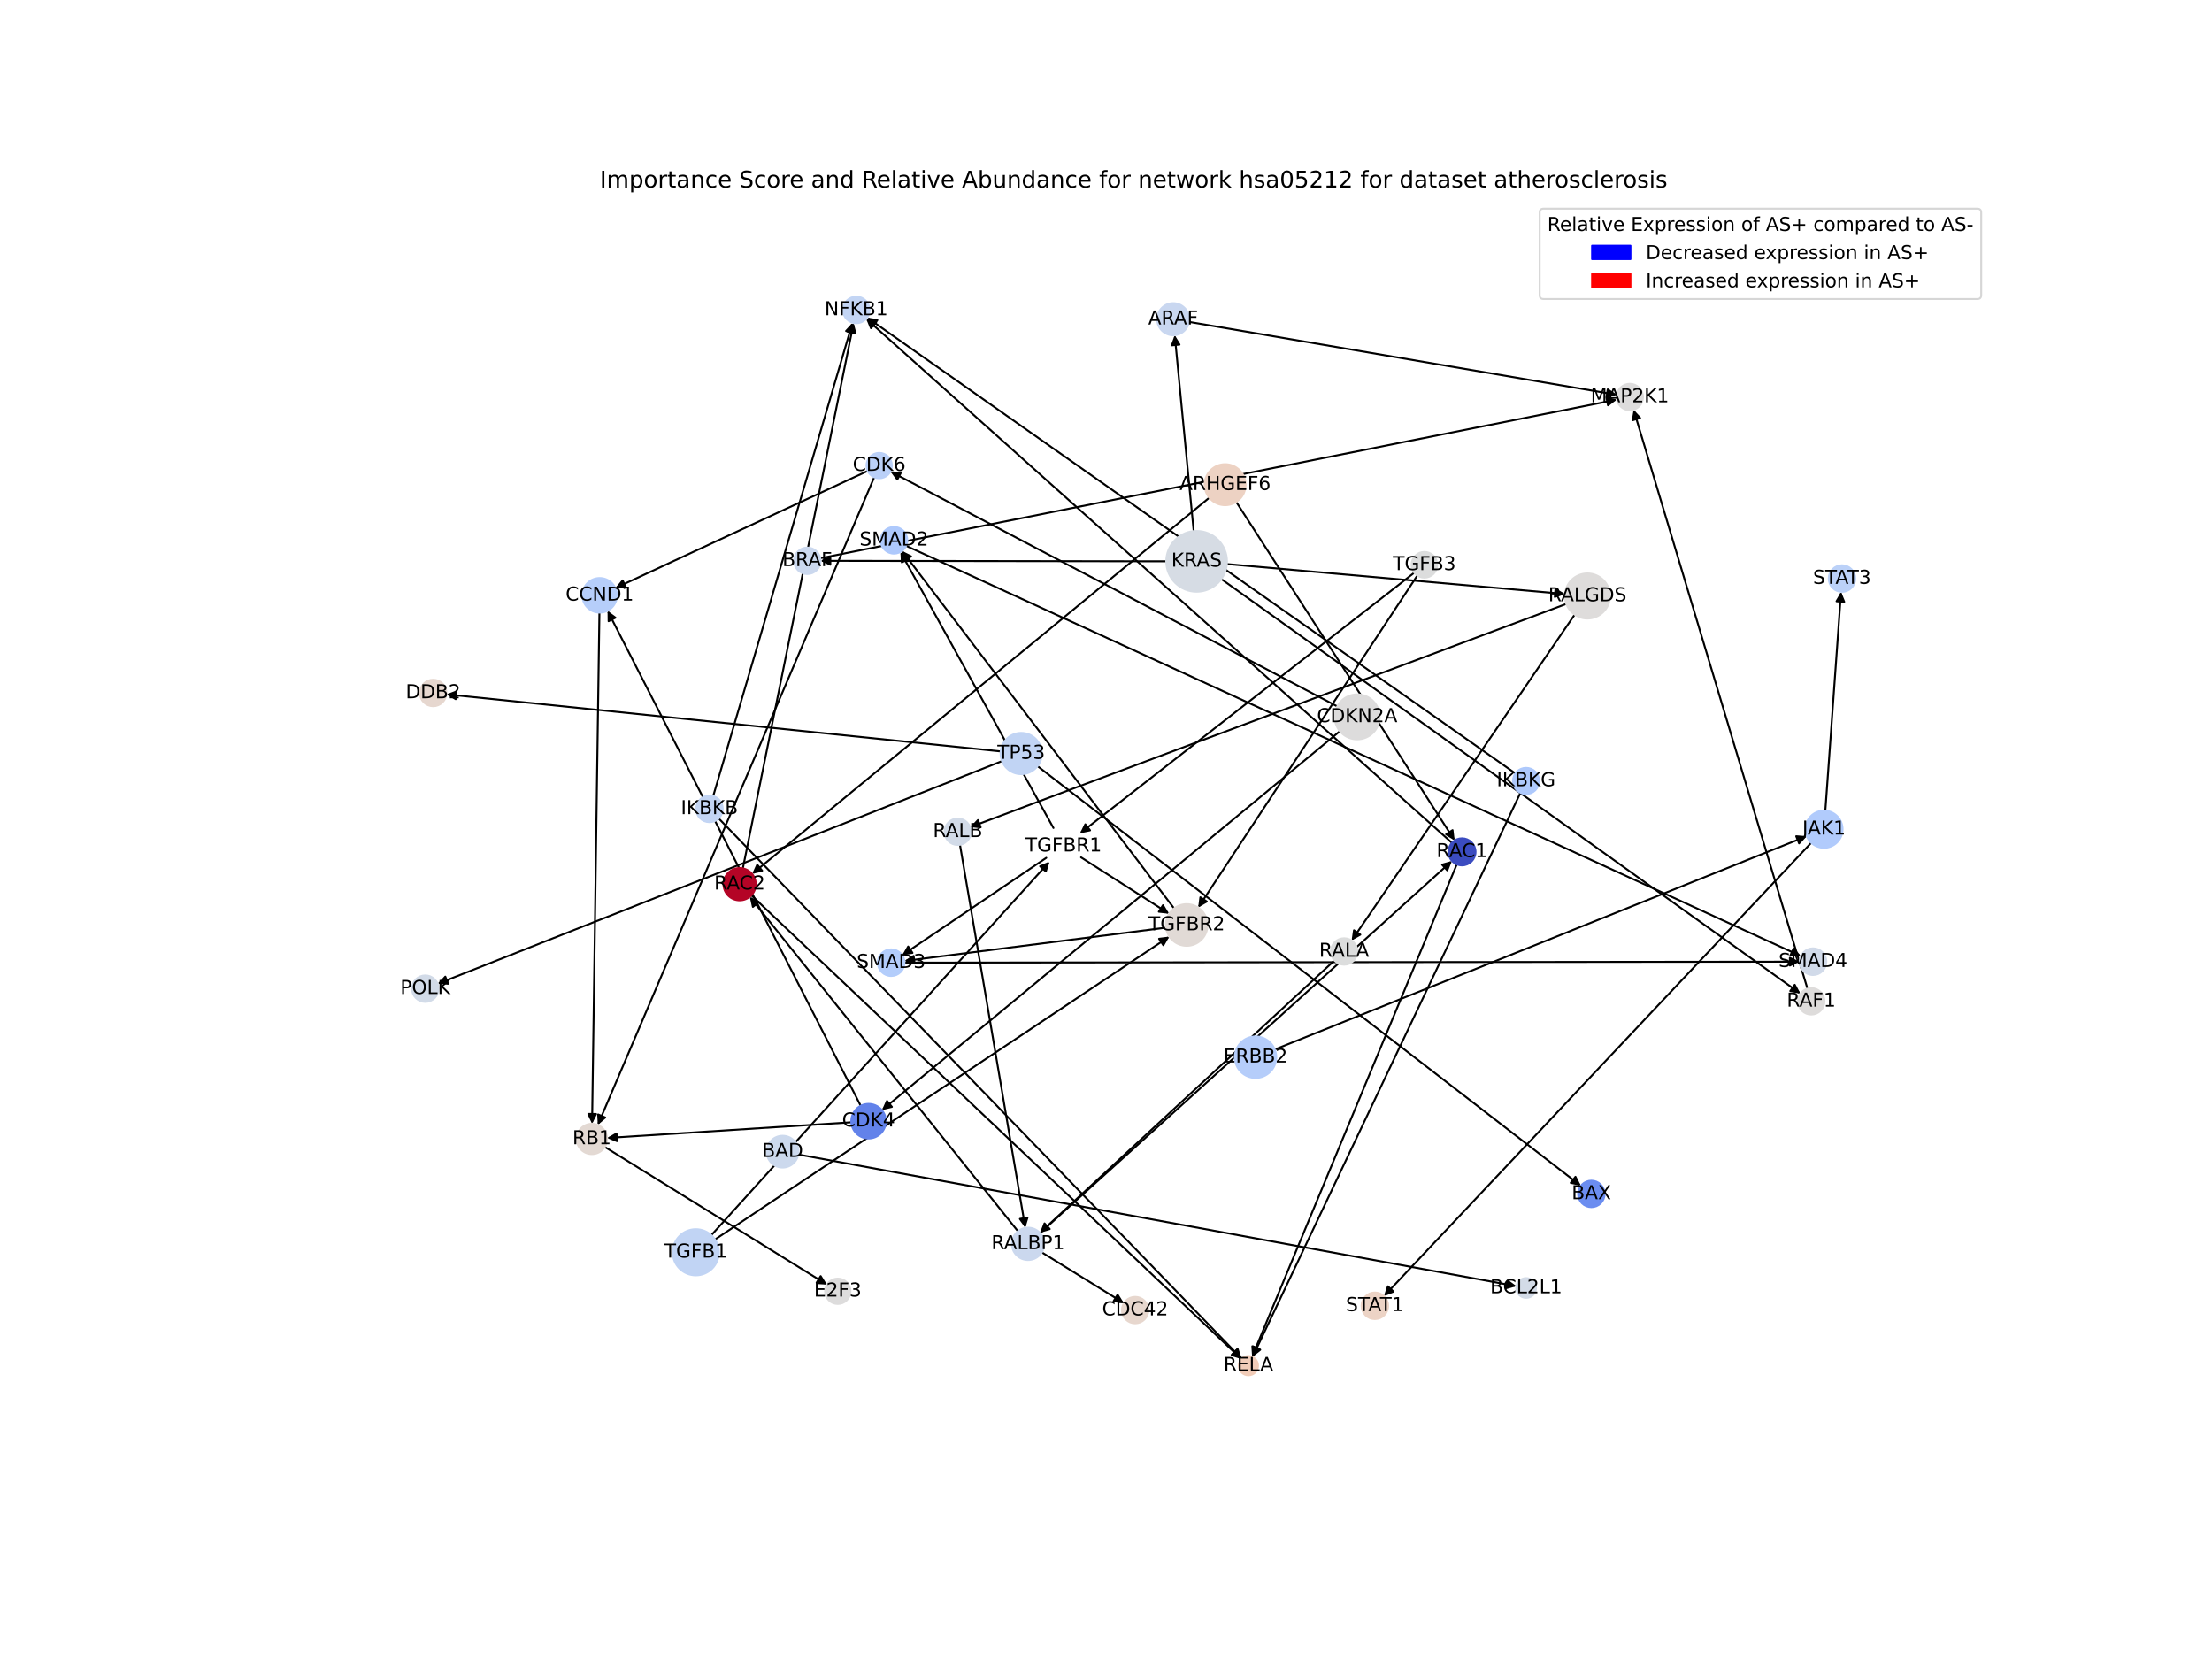 <?xml version="1.0" encoding="utf-8" standalone="no"?>
<!DOCTYPE svg PUBLIC "-//W3C//DTD SVG 1.1//EN"
  "http://www.w3.org/Graphics/SVG/1.1/DTD/svg11.dtd">
<!-- Created with matplotlib (https://matplotlib.org/) -->
<svg height="864pt" version="1.1" viewBox="0 0 1152 864" width="1152pt" xmlns="http://www.w3.org/2000/svg" xmlns:xlink="http://www.w3.org/1999/xlink">
 <defs>
  <style type="text/css">*{stroke-linecap:butt;stroke-linejoin:round;}</style>
 </defs>
 <g id="figure_1">
  <g id="patch_1">
   <path d="M 0 864 
L 1152 864 
L 1152 0 
L 0 0 
z
" style="fill:#ffffff;"/>
  </g>
  <g id="axes_1">
   <g id="patch_2">
    <path clip-path="url(#p70a21f83ef)" d="M 663.892 546.576 
Q 802.423 491.022 939.916 435.884 
" style="fill:none;stroke:#000000;stroke-linecap:round;"/>
    <path clip-path="url(#p70a21f83ef)" d="M 935.459 435.516 
L 939.916 435.884 
L 936.948 439.229 
L 935.459 435.516 
z
" style="stroke:#000000;stroke-linecap:round;"/>
   </g>
   <g id="patch_3">
    <path clip-path="url(#p70a21f83ef)" d="M 638.941 293.743 
Q 726.979 301.546 813.904 309.249 
" style="fill:none;stroke:#000000;stroke-linecap:round;"/>
    <path clip-path="url(#p70a21f83ef)" d="M 810.096 306.904 
L 813.904 309.249 
L 809.743 310.889 
L 810.096 306.904 
z
" style="stroke:#000000;stroke-linecap:round;"/>
   </g>
   <g id="patch_4">
    <path clip-path="url(#p70a21f83ef)" d="M 607.379 292.325 
Q 517.35 292.199 428.438 292.074 
" style="fill:none;stroke:#000000;stroke-linecap:round;"/>
    <path clip-path="url(#p70a21f83ef)" d="M 432.435 294.08 
L 428.438 292.074 
L 432.441 290.08 
L 432.435 294.08 
z
" style="stroke:#000000;stroke-linecap:round;"/>
   </g>
   <g id="patch_5">
    <path clip-path="url(#p70a21f83ef)" d="M 636.05 301.551 
Q 786.87 409.512 936.781 516.822 
" style="fill:none;stroke:#000000;stroke-linecap:round;"/>
    <path clip-path="url(#p70a21f83ef)" d="M 934.692 512.867 
L 936.781 516.822 
L 932.364 516.12 
L 934.692 512.867 
z
" style="stroke:#000000;stroke-linecap:round;"/>
   </g>
   <g id="patch_6">
    <path clip-path="url(#p70a21f83ef)" d="M 621.669 276.611 
Q 616.73 225.585 611.899 175.671 
" style="fill:none;stroke:#000000;stroke-linecap:round;"/>
    <path clip-path="url(#p70a21f83ef)" d="M 610.294 179.845 
L 611.899 175.671 
L 614.275 179.46 
L 610.294 179.845 
z
" style="stroke:#000000;stroke-linecap:round;"/>
   </g>
   <g id="patch_7">
    <path clip-path="url(#p70a21f83ef)" d="M 643.821 261.387 
Q 700.701 349.555 756.975 436.782 
" style="fill:none;stroke:#000000;stroke-linecap:round;"/>
    <path clip-path="url(#p70a21f83ef)" d="M 756.487 432.337 
L 756.975 436.782 
L 753.126 434.505 
L 756.487 432.337 
z
" style="stroke:#000000;stroke-linecap:round;"/>
   </g>
   <g id="patch_8">
    <path clip-path="url(#p70a21f83ef)" d="M 629.791 259.206 
Q 510.741 357.179 392.554 454.441 
" style="fill:none;stroke:#000000;stroke-linecap:round;"/>
    <path clip-path="url(#p70a21f83ef)" d="M 396.913 453.444 
L 392.554 454.441 
L 394.372 450.355 
L 396.913 453.444 
z
" style="stroke:#000000;stroke-linecap:round;"/>
   </g>
   <g id="patch_9">
    <path clip-path="url(#p70a21f83ef)" d="M 415.724 601.265 
Q 602.735 635.558 788.646 669.648 
" style="fill:none;stroke:#000000;stroke-linecap:round;"/>
    <path clip-path="url(#p70a21f83ef)" d="M 785.073 666.96 
L 788.646 669.648 
L 784.351 670.894 
L 785.073 666.96 
z
" style="stroke:#000000;stroke-linecap:round;"/>
   </g>
   <g id="patch_10">
    <path clip-path="url(#p70a21f83ef)" d="M 820.085 320.084 
Q 761.998 404.962 704.541 488.917 
" style="fill:none;stroke:#000000;stroke-linecap:round;"/>
    <path clip-path="url(#p70a21f83ef)" d="M 708.451 486.745 
L 704.541 488.917 
L 705.15 484.486 
L 708.451 486.745 
z
" style="stroke:#000000;stroke-linecap:round;"/>
   </g>
   <g id="patch_11">
    <path clip-path="url(#p70a21f83ef)" d="M 815.716 314.507 
Q 660.476 372.636 506.283 430.374 
" style="fill:none;stroke:#000000;stroke-linecap:round;"/>
    <path clip-path="url(#p70a21f83ef)" d="M 510.73 430.844 
L 506.283 430.374 
L 509.328 427.098 
L 510.73 430.844 
z
" style="stroke:#000000;stroke-linecap:round;"/>
   </g>
   <g id="patch_12">
    <path clip-path="url(#p70a21f83ef)" d="M 541.651 642.159 
Q 648.912 545.262 755.343 449.115 
" style="fill:none;stroke:#000000;stroke-linecap:round;"/>
    <path clip-path="url(#p70a21f83ef)" d="M 751.035 450.312 
L 755.343 449.115 
L 753.716 453.28 
L 751.035 450.312 
z
" style="stroke:#000000;stroke-linecap:round;"/>
   </g>
   <g id="patch_13">
    <path clip-path="url(#p70a21f83ef)" d="M 542.565 652.228 
Q 563.948 665.45 584.379 678.085 
" style="fill:none;stroke:#000000;stroke-linecap:round;"/>
    <path clip-path="url(#p70a21f83ef)" d="M 582.029 674.28 
L 584.379 678.085 
L 579.926 677.682 
L 582.029 674.28 
z
" style="stroke:#000000;stroke-linecap:round;"/>
   </g>
   <g id="patch_14">
    <path clip-path="url(#p70a21f83ef)" d="M 530.136 641.23 
Q 460.299 554.142 391.161 467.926 
" style="fill:none;stroke:#000000;stroke-linecap:round;"/>
    <path clip-path="url(#p70a21f83ef)" d="M 392.103 472.297 
L 391.161 467.926 
L 395.224 469.795 
L 392.103 472.297 
z
" style="stroke:#000000;stroke-linecap:round;"/>
   </g>
   <g id="patch_15">
    <path clip-path="url(#p70a21f83ef)" d="M 950.626 422.22 
Q 954.728 365.205 958.749 309.305 
" style="fill:none;stroke:#000000;stroke-linecap:round;"/>
    <path clip-path="url(#p70a21f83ef)" d="M 956.467 313.151 
L 958.749 309.305 
L 960.457 313.438 
L 956.467 313.151 
z
" style="stroke:#000000;stroke-linecap:round;"/>
   </g>
   <g id="patch_16">
    <path clip-path="url(#p70a21f83ef)" d="M 943.299 438.905 
Q 832.03 556.965 721.529 674.211 
" style="fill:none;stroke:#000000;stroke-linecap:round;"/>
    <path clip-path="url(#p70a21f83ef)" d="M 725.728 672.672 
L 721.529 674.211 
L 722.817 669.928 
L 725.728 672.672 
z
" style="stroke:#000000;stroke-linecap:round;"/>
   </g>
   <g id="patch_17">
    <path clip-path="url(#p70a21f83ef)" d="M 697.797 380.805 
Q 578.54 479.488 460.144 577.457 
" style="fill:none;stroke:#000000;stroke-linecap:round;"/>
    <path clip-path="url(#p70a21f83ef)" d="M 464.501 576.448 
L 460.144 577.457 
L 461.951 573.366 
L 464.501 576.448 
z
" style="stroke:#000000;stroke-linecap:round;"/>
   </g>
   <g id="patch_18">
    <path clip-path="url(#p70a21f83ef)" d="M 696.456 367.898 
Q 580.096 306.726 464.726 246.075 
" style="fill:none;stroke:#000000;stroke-linecap:round;"/>
    <path clip-path="url(#p70a21f83ef)" d="M 467.336 249.706 
L 464.726 246.075 
L 469.197 246.166 
L 467.336 249.706 
z
" style="stroke:#000000;stroke-linecap:round;"/>
   </g>
   <g id="patch_19">
    <path clip-path="url(#p70a21f83ef)" d="M 314.946 597.31 
Q 372.817 633.158 429.738 668.417 
" style="fill:none;stroke:#000000;stroke-linecap:round;"/>
    <path clip-path="url(#p70a21f83ef)" d="M 427.391 664.611 
L 429.738 668.417 
L 425.285 668.011 
L 427.391 664.611 
z
" style="stroke:#000000;stroke-linecap:round;"/>
   </g>
   <g id="patch_20">
    <path clip-path="url(#p70a21f83ef)" d="M 563.019 446.523 
Q 585.953 461.203 607.945 475.279 
" style="fill:none;stroke:#000000;stroke-linecap:round;"/>
    <path clip-path="url(#p70a21f83ef)" d="M 605.655 471.439 
L 607.945 475.279 
L 603.498 474.808 
L 605.655 471.439 
z
" style="stroke:#000000;stroke-linecap:round;"/>
   </g>
   <g id="patch_21">
    <path clip-path="url(#p70a21f83ef)" d="M 548.63 431.195 
Q 508.785 359.32 469.482 288.423 
" style="fill:none;stroke:#000000;stroke-linecap:round;"/>
    <path clip-path="url(#p70a21f83ef)" d="M 469.672 292.891 
L 469.482 288.423 
L 473.171 290.952 
L 469.672 292.891 
z
" style="stroke:#000000;stroke-linecap:round;"/>
   </g>
   <g id="patch_22">
    <path clip-path="url(#p70a21f83ef)" d="M 544.903 446.749 
Q 507.38 472.107 470.783 496.839 
" style="fill:none;stroke:#000000;stroke-linecap:round;"/>
    <path clip-path="url(#p70a21f83ef)" d="M 475.217 496.256 
L 470.783 496.839 
L 472.977 492.942 
L 475.217 496.256 
z
" style="stroke:#000000;stroke-linecap:round;"/>
   </g>
   <g id="patch_23">
    <path clip-path="url(#p70a21f83ef)" d="M 611.455 473.099 
Q 540.615 379.997 470.453 287.786 
" style="fill:none;stroke:#000000;stroke-linecap:round;"/>
    <path clip-path="url(#p70a21f83ef)" d="M 471.283 292.18 
L 470.453 287.786 
L 474.467 289.758 
L 471.283 292.18 
z
" style="stroke:#000000;stroke-linecap:round;"/>
   </g>
   <g id="patch_24">
    <path clip-path="url(#p70a21f83ef)" d="M 607.261 483.101 
Q 539.125 491.786 472.099 500.33 
" style="fill:none;stroke:#000000;stroke-linecap:round;"/>
    <path clip-path="url(#p70a21f83ef)" d="M 476.32 501.808 
L 472.099 500.33 
L 475.814 497.84 
L 476.32 501.808 
z
" style="stroke:#000000;stroke-linecap:round;"/>
   </g>
   <g id="patch_25">
    <path clip-path="url(#p70a21f83ef)" d="M 312.178 319.038 
Q 310.263 452.149 308.364 584.142 
" style="fill:none;stroke:#000000;stroke-linecap:round;"/>
    <path clip-path="url(#p70a21f83ef)" d="M 310.422 580.171 
L 308.364 584.142 
L 306.422 580.114 
L 310.422 580.171 
z
" style="stroke:#000000;stroke-linecap:round;"/>
   </g>
   <g id="patch_26">
    <path clip-path="url(#p70a21f83ef)" d="M 540.337 398.998 
Q 681.827 508.284 822.433 616.887 
" style="fill:none;stroke:#000000;stroke-linecap:round;"/>
    <path clip-path="url(#p70a21f83ef)" d="M 820.49 612.859 
L 822.433 616.887 
L 818.044 616.025 
L 820.49 612.859 
z
" style="stroke:#000000;stroke-linecap:round;"/>
   </g>
   <g id="patch_27">
    <path clip-path="url(#p70a21f83ef)" d="M 521.161 391.335 
Q 376.801 376.469 233.553 361.717 
" style="fill:none;stroke:#000000;stroke-linecap:round;"/>
    <path clip-path="url(#p70a21f83ef)" d="M 237.327 364.116 
L 233.553 361.717 
L 237.737 360.137 
L 237.327 364.116 
z
" style="stroke:#000000;stroke-linecap:round;"/>
   </g>
   <g id="patch_28">
    <path clip-path="url(#p70a21f83ef)" d="M 521.849 396.376 
Q 374.868 454.369 228.927 511.952 
" style="fill:none;stroke:#000000;stroke-linecap:round;"/>
    <path clip-path="url(#p70a21f83ef)" d="M 233.381 512.345 
L 228.927 511.952 
L 231.913 508.624 
L 233.381 512.345 
z
" style="stroke:#000000;stroke-linecap:round;"/>
   </g>
   <g id="patch_29">
    <path clip-path="url(#p70a21f83ef)" d="M 756.151 438.946 
Q 603.627 302.486 451.935 166.77 
" style="fill:none;stroke:#000000;stroke-linecap:round;"/>
    <path clip-path="url(#p70a21f83ef)" d="M 453.583 170.928 
L 451.935 166.77 
L 456.25 167.947 
L 453.583 170.928 
z
" style="stroke:#000000;stroke-linecap:round;"/>
   </g>
   <g id="patch_30">
    <path clip-path="url(#p70a21f83ef)" d="M 758.697 450.147 
Q 705.396 578.379 652.525 705.579 
" style="fill:none;stroke:#000000;stroke-linecap:round;"/>
    <path clip-path="url(#p70a21f83ef)" d="M 655.907 702.653 
L 652.525 705.579 
L 652.213 701.118 
L 655.907 702.653 
z
" style="stroke:#000000;stroke-linecap:round;"/>
   </g>
   <g id="patch_31">
    <path clip-path="url(#p70a21f83ef)" d="M 386.873 452.255 
Q 415.721 310.221 444.346 169.283 
" style="fill:none;stroke:#000000;stroke-linecap:round;"/>
    <path clip-path="url(#p70a21f83ef)" d="M 441.59 172.805 
L 444.346 169.283 
L 445.51 173.601 
L 441.59 172.805 
z
" style="stroke:#000000;stroke-linecap:round;"/>
   </g>
   <g id="patch_32">
    <path clip-path="url(#p70a21f83ef)" d="M 391.308 466.272 
Q 518.926 587.032 645.732 707.024 
" style="fill:none;stroke:#000000;stroke-linecap:round;"/>
    <path clip-path="url(#p70a21f83ef)" d="M 644.202 702.822 
L 645.732 707.024 
L 641.452 705.727 
L 644.202 702.822 
z
" style="stroke:#000000;stroke-linecap:round;"/>
   </g>
   <g id="patch_33">
    <path clip-path="url(#p70a21f83ef)" d="M 371.43 414.607 
Q 407.711 291.326 443.677 169.117 
" style="fill:none;stroke:#000000;stroke-linecap:round;"/>
    <path clip-path="url(#p70a21f83ef)" d="M 440.629 172.39 
L 443.677 169.117 
L 444.466 173.519 
L 440.629 172.39 
z
" style="stroke:#000000;stroke-linecap:round;"/>
   </g>
   <g id="patch_34">
    <path clip-path="url(#p70a21f83ef)" d="M 374.292 426.224 
Q 510.495 566.929 645.92 706.831 
" style="fill:none;stroke:#000000;stroke-linecap:round;"/>
    <path clip-path="url(#p70a21f83ef)" d="M 644.575 702.566 
L 645.92 706.831 
L 641.701 705.348 
L 644.575 702.566 
z
" style="stroke:#000000;stroke-linecap:round;"/>
   </g>
   <g id="patch_35">
    <path clip-path="url(#p70a21f83ef)" d="M 789.196 402.794 
Q 620.4 284.093 452.519 166.034 
" style="fill:none;stroke:#000000;stroke-linecap:round;"/>
    <path clip-path="url(#p70a21f83ef)" d="M 454.64 169.971 
L 452.519 166.034 
L 456.941 166.699 
L 454.64 169.971 
z
" style="stroke:#000000;stroke-linecap:round;"/>
   </g>
   <g id="patch_36">
    <path clip-path="url(#p70a21f83ef)" d="M 791.847 412.874 
Q 722.085 559.792 652.802 705.701 
" style="fill:none;stroke:#000000;stroke-linecap:round;"/>
    <path clip-path="url(#p70a21f83ef)" d="M 656.324 702.945 
L 652.802 705.701 
L 652.711 701.23 
L 656.324 702.945 
z
" style="stroke:#000000;stroke-linecap:round;"/>
   </g>
   <g id="patch_37">
    <path clip-path="url(#p70a21f83ef)" d="M 427.186 290.719 
Q 634.617 249.413 840.953 208.326 
" style="fill:none;stroke:#000000;stroke-linecap:round;"/>
    <path clip-path="url(#p70a21f83ef)" d="M 836.639 207.145 
L 840.953 208.326 
L 837.42 211.068 
L 836.639 207.145 
z
" style="stroke:#000000;stroke-linecap:round;"/>
   </g>
   <g id="patch_38">
    <path clip-path="url(#p70a21f83ef)" d="M 941.311 514.89 
Q 896.046 364.125 851.103 214.43 
" style="fill:none;stroke:#000000;stroke-linecap:round;"/>
    <path clip-path="url(#p70a21f83ef)" d="M 850.338 218.836 
L 851.103 214.43 
L 854.169 217.686 
L 850.338 218.836 
z
" style="stroke:#000000;stroke-linecap:round;"/>
   </g>
   <g id="patch_39">
    <path clip-path="url(#p70a21f83ef)" d="M 619.22 167.645 
Q 730.618 186.626 840.913 205.419 
" style="fill:none;stroke:#000000;stroke-linecap:round;"/>
    <path clip-path="url(#p70a21f83ef)" d="M 837.306 202.776 
L 840.913 205.419 
L 836.634 206.719 
L 837.306 202.776 
z
" style="stroke:#000000;stroke-linecap:round;"/>
   </g>
   <g id="patch_40">
    <path clip-path="url(#p70a21f83ef)" d="M 694.969 500.196 
Q 618.278 571.139 542.408 641.323 
" style="fill:none;stroke:#000000;stroke-linecap:round;"/>
    <path clip-path="url(#p70a21f83ef)" d="M 546.703 640.075 
L 542.408 641.323 
L 543.986 637.139 
L 546.703 640.075 
z
" style="stroke:#000000;stroke-linecap:round;"/>
   </g>
   <g id="patch_41">
    <path clip-path="url(#p70a21f83ef)" d="M 499.945 439.97 
Q 516.968 539.736 533.802 638.4 
" style="fill:none;stroke:#000000;stroke-linecap:round;"/>
    <path clip-path="url(#p70a21f83ef)" d="M 535.1 634.12 
L 533.802 638.4 
L 531.157 634.793 
L 535.1 634.12 
z
" style="stroke:#000000;stroke-linecap:round;"/>
   </g>
   <g id="patch_42">
    <path clip-path="url(#p70a21f83ef)" d="M 448.254 575.895 
Q 382.329 446.973 316.913 319.046 
" style="fill:none;stroke:#000000;stroke-linecap:round;"/>
    <path clip-path="url(#p70a21f83ef)" d="M 316.954 323.518 
L 316.913 319.046 
L 320.515 321.697 
L 316.954 323.518 
z
" style="stroke:#000000;stroke-linecap:round;"/>
   </g>
   <g id="patch_43">
    <path clip-path="url(#p70a21f83ef)" d="M 443.365 584.483 
Q 379.74 588.565 317.231 592.576 
" style="fill:none;stroke:#000000;stroke-linecap:round;"/>
    <path clip-path="url(#p70a21f83ef)" d="M 321.351 594.315 
L 317.231 592.576 
L 321.095 590.324 
L 321.351 594.315 
z
" style="stroke:#000000;stroke-linecap:round;"/>
   </g>
   <g id="patch_44">
    <path clip-path="url(#p70a21f83ef)" d="M 451.893 245.26 
Q 386.183 275.755 321.488 305.779 
" style="fill:none;stroke:#000000;stroke-linecap:round;"/>
    <path clip-path="url(#p70a21f83ef)" d="M 325.958 305.909 
L 321.488 305.779 
L 324.274 302.281 
L 325.958 305.909 
z
" style="stroke:#000000;stroke-linecap:round;"/>
   </g>
   <g id="patch_45">
    <path clip-path="url(#p70a21f83ef)" d="M 455.293 248.555 
Q 383.314 417.222 311.774 584.86 
" style="fill:none;stroke:#000000;stroke-linecap:round;"/>
    <path clip-path="url(#p70a21f83ef)" d="M 315.183 581.966 
L 311.774 584.86 
L 311.504 580.396 
L 315.183 581.966 
z
" style="stroke:#000000;stroke-linecap:round;"/>
   </g>
   <g id="patch_46">
    <path clip-path="url(#p70a21f83ef)" d="M 370.448 643.279 
Q 458.53 545.996 545.861 449.541 
" style="fill:none;stroke:#000000;stroke-linecap:round;"/>
    <path clip-path="url(#p70a21f83ef)" d="M 541.694 451.164 
L 545.861 449.541 
L 544.659 453.848 
L 541.694 451.164 
z
" style="stroke:#000000;stroke-linecap:round;"/>
   </g>
   <g id="patch_47">
    <path clip-path="url(#p70a21f83ef)" d="M 372.383 645.517 
Q 490.692 566.631 608.07 488.365 
" style="fill:none;stroke:#000000;stroke-linecap:round;"/>
    <path clip-path="url(#p70a21f83ef)" d="M 603.632 488.92 
L 608.07 488.365 
L 605.851 492.248 
L 603.632 488.92 
z
" style="stroke:#000000;stroke-linecap:round;"/>
   </g>
   <g id="patch_48">
    <path clip-path="url(#p70a21f83ef)" d="M 736.542 298.248 
Q 649.488 366.13 563.316 433.324 
" style="fill:none;stroke:#000000;stroke-linecap:round;"/>
    <path clip-path="url(#p70a21f83ef)" d="M 567.7 432.442 
L 563.316 433.324 
L 565.241 429.288 
L 567.7 432.442 
z
" style="stroke:#000000;stroke-linecap:round;"/>
   </g>
   <g id="patch_49">
    <path clip-path="url(#p70a21f83ef)" d="M 738.133 299.715 
Q 681.064 386.197 624.611 471.745 
" style="fill:none;stroke:#000000;stroke-linecap:round;"/>
    <path clip-path="url(#p70a21f83ef)" d="M 628.483 469.508 
L 624.611 471.745 
L 625.144 467.305 
L 628.483 469.508 
z
" style="stroke:#000000;stroke-linecap:round;"/>
   </g>
   <g id="patch_50">
    <path clip-path="url(#p70a21f83ef)" d="M 471.882 284.267 
Q 704.89 391.103 936.882 497.472 
" style="fill:none;stroke:#000000;stroke-linecap:round;"/>
    <path clip-path="url(#p70a21f83ef)" d="M 934.079 493.987 
L 936.882 497.472 
L 932.412 497.623 
L 934.079 493.987 
z
" style="stroke:#000000;stroke-linecap:round;"/>
   </g>
   <g id="patch_51">
    <path clip-path="url(#p70a21f83ef)" d="M 471.05 501.341 
Q 704.162 501.09 936.155 500.84 
" style="fill:none;stroke:#000000;stroke-linecap:round;"/>
    <path clip-path="url(#p70a21f83ef)" d="M 932.153 498.844 
L 936.155 500.84 
L 932.158 502.844 
L 932.153 498.844 
z
" style="stroke:#000000;stroke-linecap:round;"/>
   </g>
   <g id="PathCollection_1">
    <path clip-path="url(#p70a21f83ef)" d="M 653.877 561.381 
C 656.739 561.381 659.483 560.244 661.507 558.221 
C 663.53 556.198 664.667 553.453 664.667 550.592 
C 664.667 547.73 663.53 544.986 661.507 542.963 
C 659.483 540.939 656.739 539.802 653.877 539.802 
C 651.016 539.802 648.271 540.939 646.248 542.963 
C 644.225 544.986 643.088 547.73 643.088 550.592 
C 643.088 553.453 644.225 556.198 646.248 558.221 
C 648.271 560.244 651.016 561.381 653.877 561.381 
z
" style="fill:#b5cdfa;stroke:#b5cdfa;"/>
    <path clip-path="url(#p70a21f83ef)" d="M 623.192 308.159 
C 627.385 308.159 631.407 306.493 634.372 303.528 
C 637.337 300.563 639.003 296.541 639.003 292.347 
C 639.003 288.154 637.337 284.132 634.372 281.167 
C 631.407 278.202 627.385 276.536 623.192 276.536 
C 618.999 276.536 614.977 278.202 612.012 281.167 
C 609.046 284.132 607.38 288.154 607.38 292.347 
C 607.38 296.541 609.046 300.563 612.012 303.528 
C 614.977 306.493 618.999 308.159 623.192 308.159 
z
" style="fill:#d6dce4;stroke:#d6dce4;"/>
    <path clip-path="url(#p70a21f83ef)" d="M 638.036 263.094 
C 640.866 263.094 643.581 261.969 645.583 259.968 
C 647.584 257.966 648.708 255.251 648.708 252.421 
C 648.708 249.591 647.584 246.876 645.583 244.874 
C 643.581 242.873 640.866 241.748 638.036 241.748 
C 635.206 241.748 632.491 242.873 630.489 244.874 
C 628.488 246.876 627.363 249.591 627.363 252.421 
C 627.363 255.251 628.488 257.966 630.489 259.968 
C 632.491 261.969 635.206 263.094 638.036 263.094 
z
" style="fill:#edd2c3;stroke:#edd2c3;"/>
    <path clip-path="url(#p70a21f83ef)" d="M 407.584 608.048 
C 409.779 608.048 411.884 607.176 413.436 605.624 
C 414.988 604.072 415.859 601.967 415.859 599.773 
C 415.859 597.578 414.988 595.473 413.436 593.921 
C 411.884 592.37 409.779 591.498 407.584 591.498 
C 405.39 591.498 403.285 592.37 401.733 593.921 
C 400.181 595.473 399.309 597.578 399.309 599.773 
C 399.309 601.967 400.181 604.072 401.733 605.624 
C 403.285 607.176 405.39 608.048 407.584 608.048 
z
" style="fill:#ccd9ed;stroke:#ccd9ed;"/>
    <path clip-path="url(#p70a21f83ef)" d="M 794.81 675.925 
C 796.175 675.925 797.484 675.383 798.449 674.418 
C 799.414 673.453 799.957 672.143 799.957 670.779 
C 799.957 669.414 799.414 668.105 798.449 667.139 
C 797.484 666.174 796.175 665.632 794.81 665.632 
C 793.445 665.632 792.136 666.174 791.171 667.139 
C 790.206 668.105 789.664 669.414 789.664 670.779 
C 789.664 672.143 790.206 673.453 791.171 674.418 
C 792.136 675.383 793.445 675.925 794.81 675.925 
z
" style="fill:#d3dbe7;stroke:#d3dbe7;"/>
    <path clip-path="url(#p70a21f83ef)" d="M 848.801 213.647 
C 850.627 213.647 852.378 212.922 853.669 211.631 
C 854.96 210.34 855.685 208.589 855.685 206.763 
C 855.685 204.937 854.96 203.186 853.669 201.895 
C 852.378 200.604 850.627 199.879 848.801 199.879 
C 846.976 199.879 845.224 200.604 843.933 201.895 
C 842.643 203.186 841.917 204.937 841.917 206.763 
C 841.917 208.589 842.643 210.34 843.933 211.631 
C 845.224 212.922 846.976 213.647 848.801 213.647 
z
" style="fill:#dddcdc;stroke:#dddcdc;"/>
    <path clip-path="url(#p70a21f83ef)" d="M 826.722 322.135 
C 829.838 322.135 832.827 320.897 835.031 318.694 
C 837.234 316.49 838.472 313.502 838.472 310.386 
C 838.472 307.269 837.234 304.281 835.031 302.077 
C 832.827 299.874 829.838 298.636 826.722 298.636 
C 823.606 298.636 820.617 299.874 818.414 302.077 
C 816.211 304.281 814.973 307.269 814.973 310.386 
C 814.973 313.502 816.211 316.49 818.414 318.694 
C 820.617 320.897 823.606 322.135 826.722 322.135 
z
" style="fill:#dedcdb;stroke:#dedcdb;"/>
    <path clip-path="url(#p70a21f83ef)" d="M 535.406 656.221 
C 537.639 656.221 539.78 655.334 541.359 653.755 
C 542.938 652.176 543.825 650.034 543.825 647.801 
C 543.825 645.568 542.938 643.426 541.359 641.847 
C 539.78 640.268 537.639 639.381 535.406 639.381 
C 533.173 639.381 531.031 640.268 529.452 641.847 
C 527.873 643.426 526.986 645.568 526.986 647.801 
C 526.986 650.034 527.873 652.176 529.452 653.755 
C 531.031 655.334 533.173 656.221 535.406 656.221 
z
" style="fill:#cbd8ee;stroke:#cbd8ee;"/>
    <path clip-path="url(#p70a21f83ef)" d="M 949.932 441.54 
C 952.497 441.54 954.958 440.521 956.772 438.707 
C 958.586 436.893 959.605 434.432 959.605 431.867 
C 959.605 429.302 958.586 426.841 956.772 425.028 
C 954.958 423.214 952.497 422.194 949.932 422.194 
C 947.367 422.194 944.906 423.214 943.093 425.028 
C 941.279 426.841 940.26 429.302 940.26 431.867 
C 940.26 434.432 941.279 436.893 943.093 438.707 
C 944.906 440.521 947.367 441.54 949.932 441.54 
z
" style="fill:#b1cbfc;stroke:#b1cbfc;"/>
    <path clip-path="url(#p70a21f83ef)" d="M 959.326 308.21 
C 961.16 308.21 962.92 307.481 964.217 306.184 
C 965.514 304.887 966.243 303.127 966.243 301.293 
C 966.243 299.458 965.514 297.699 964.217 296.401 
C 962.92 295.104 961.16 294.375 959.326 294.375 
C 957.491 294.375 955.731 295.104 954.434 296.401 
C 953.137 297.699 952.408 299.458 952.408 301.293 
C 952.408 303.127 953.137 304.887 954.434 306.184 
C 955.731 307.481 957.491 308.21 959.326 308.21 
z
" style="fill:#bbd1f8;stroke:#bbd1f8;"/>
    <path clip-path="url(#p70a21f83ef)" d="M 716.016 686.978 
C 717.851 686.978 719.61 686.249 720.908 684.952 
C 722.205 683.655 722.934 681.895 722.934 680.06 
C 722.934 678.226 722.205 676.466 720.908 675.169 
C 719.61 673.872 717.851 673.143 716.016 673.143 
C 714.182 673.143 712.422 673.872 711.125 675.169 
C 709.827 676.466 709.099 678.226 709.099 680.06 
C 709.099 681.895 709.827 683.655 711.125 684.952 
C 712.422 686.249 714.182 686.978 716.016 686.978 
z
" style="fill:#ecd3c5;stroke:#ecd3c5;"/>
    <path clip-path="url(#p70a21f83ef)" d="M 706.814 385.05 
C 709.919 385.05 712.897 383.816 715.092 381.621 
C 717.287 379.426 718.521 376.448 718.521 373.343 
C 718.521 370.239 717.287 367.261 715.092 365.066 
C 712.897 362.871 709.919 361.637 706.814 361.637 
C 703.71 361.637 700.732 362.871 698.537 365.066 
C 696.342 367.261 695.108 370.239 695.108 373.343 
C 695.108 376.448 696.342 379.426 698.537 381.621 
C 700.732 383.816 703.71 385.05 706.814 385.05 
z
" style="fill:#dddcdc;stroke:#dddcdc;"/>
    <path clip-path="url(#p70a21f83ef)" d="M 308.235 601.049 
C 310.329 601.049 312.337 600.217 313.818 598.736 
C 315.299 597.255 316.131 595.247 316.131 593.153 
C 316.131 591.059 315.299 589.05 313.818 587.57 
C 312.337 586.089 310.329 585.257 308.235 585.257 
C 306.141 585.257 304.132 586.089 302.652 587.57 
C 301.171 589.05 300.339 591.059 300.339 593.153 
C 300.339 595.247 301.171 597.255 302.652 598.736 
C 304.132 600.217 306.141 601.049 308.235 601.049 
z
" style="fill:#e3d9d3;stroke:#e3d9d3;"/>
    <path clip-path="url(#p70a21f83ef)" d="M 553.886 451.518 
C 556.761 451.518 559.519 450.376 561.552 448.343 
C 563.585 446.31 564.727 443.552 564.727 440.677 
C 564.727 437.802 563.585 435.045 561.552 433.012 
C 559.519 430.979 556.761 429.836 553.886 429.836 
C 551.011 429.836 548.254 430.979 546.221 433.012 
C 544.188 435.045 543.045 437.802 543.045 440.677 
C 543.045 443.552 544.188 446.31 546.221 448.343 
C 548.254 450.376 551.011 451.518 553.886 451.518 
z
" style="fill:none;"/>
    <path clip-path="url(#p70a21f83ef)" d="M 618.022 492.574 
C 620.898 492.574 623.657 491.432 625.691 489.398 
C 627.724 487.364 628.867 484.605 628.867 481.729 
C 628.867 478.853 627.724 476.094 625.691 474.06 
C 623.657 472.027 620.898 470.884 618.022 470.884 
C 615.146 470.884 612.387 472.027 610.353 474.06 
C 608.319 476.094 607.177 478.853 607.177 481.729 
C 607.177 484.605 608.319 487.364 610.353 489.398 
C 612.387 491.432 615.146 492.574 618.022 492.574 
z
" style="fill:#e1dad6;stroke:#e1dad6;"/>
    <path clip-path="url(#p70a21f83ef)" d="M 944.208 507.769 
C 946.048 507.769 947.813 507.038 949.114 505.737 
C 950.415 504.436 951.146 502.671 951.146 500.831 
C 951.146 498.991 950.415 497.227 949.114 495.926 
C 947.813 494.625 946.048 493.894 944.208 493.894 
C 942.368 493.894 940.603 494.625 939.302 495.926 
C 938.001 497.227 937.27 498.991 937.27 500.831 
C 937.27 502.671 938.001 504.436 939.302 505.737 
C 940.603 507.038 942.368 507.769 944.208 507.769 
z
" style="fill:#d1dae9;stroke:#d1dae9;"/>
    <path clip-path="url(#p70a21f83ef)" d="M 312.308 319.04 
C 314.695 319.04 316.984 318.092 318.672 316.404 
C 320.36 314.716 321.309 312.426 321.309 310.039 
C 321.309 307.652 320.36 305.362 318.672 303.674 
C 316.984 301.987 314.695 301.038 312.308 301.038 
C 309.92 301.038 307.631 301.987 305.943 303.674 
C 304.255 305.362 303.307 307.652 303.307 310.039 
C 303.307 312.426 304.255 314.716 305.943 316.404 
C 307.631 318.092 309.92 319.04 312.308 319.04 
z
" style="fill:#b6cefa;stroke:#b6cefa;"/>
    <path clip-path="url(#p70a21f83ef)" d="M 531.839 403.172 
C 534.687 403.172 537.418 402.041 539.432 400.027 
C 541.446 398.014 542.577 395.282 542.577 392.435 
C 542.577 389.587 541.446 386.856 539.432 384.842 
C 537.418 382.828 534.687 381.697 531.839 381.697 
C 528.992 381.697 526.26 382.828 524.247 384.842 
C 522.233 386.856 521.102 389.587 521.102 392.435 
C 521.102 395.282 522.233 398.014 524.247 400.027 
C 526.26 402.041 528.992 403.172 531.839 403.172 
z
" style="fill:#c1d4f4;stroke:#c1d4f4;"/>
    <path clip-path="url(#p70a21f83ef)" d="M 828.777 628.685 
C 830.606 628.685 832.361 627.958 833.654 626.665 
C 834.948 625.371 835.675 623.617 835.675 621.788 
C 835.675 619.958 834.948 618.204 833.654 616.91 
C 832.361 615.617 830.606 614.89 828.777 614.89 
C 826.948 614.89 825.194 615.617 823.9 616.91 
C 822.607 618.204 821.88 619.958 821.88 621.788 
C 821.88 623.617 822.607 625.371 823.9 626.665 
C 825.194 627.958 826.948 628.685 828.777 628.685 
z
" style="fill:#6b8df0;stroke:#6b8df0;"/>
    <path clip-path="url(#p70a21f83ef)" d="M 225.581 367.793 
C 227.41 367.793 229.165 367.066 230.458 365.773 
C 231.752 364.479 232.479 362.725 232.479 360.896 
C 232.479 359.066 231.752 357.312 230.458 356.018 
C 229.165 354.725 227.41 353.998 225.581 353.998 
C 223.752 353.998 221.997 354.725 220.704 356.018 
C 219.411 357.312 218.684 359.066 218.684 360.896 
C 218.684 362.725 219.411 364.479 220.704 365.773 
C 221.997 367.066 223.752 367.793 225.581 367.793 
z
" style="fill:#e6d7cf;stroke:#e6d7cf;"/>
    <path clip-path="url(#p70a21f83ef)" d="M 221.474 521.79 
C 223.304 521.79 225.058 521.063 226.352 519.77 
C 227.645 518.476 228.372 516.722 228.372 514.893 
C 228.372 513.063 227.645 511.309 226.352 510.015 
C 225.058 508.722 223.304 507.995 221.474 507.995 
C 219.645 507.995 217.891 508.722 216.597 510.015 
C 215.304 511.309 214.577 513.063 214.577 514.893 
C 214.577 516.722 215.304 518.476 216.597 519.77 
C 217.891 521.063 219.645 521.79 221.474 521.79 
z
" style="fill:#d2dbe8;stroke:#d2dbe8;"/>
    <path clip-path="url(#p70a21f83ef)" d="M 761.401 450.687 
C 763.269 450.687 765.061 449.945 766.381 448.624 
C 767.702 447.303 768.445 445.511 768.445 443.643 
C 768.445 441.775 767.702 439.983 766.381 438.662 
C 765.061 437.341 763.269 436.599 761.401 436.599 
C 759.532 436.599 757.741 437.341 756.42 438.662 
C 755.099 439.983 754.357 441.775 754.357 443.643 
C 754.357 445.511 755.099 447.303 756.42 448.624 
C 757.741 449.945 759.532 450.687 761.401 450.687 
z
" style="fill:#3b4cc0;stroke:#3b4cc0;"/>
    <path clip-path="url(#p70a21f83ef)" d="M 385.2 468.901 
C 387.43 468.901 389.569 468.015 391.146 466.438 
C 392.723 464.862 393.609 462.723 393.609 460.493 
C 393.609 458.263 392.723 456.124 391.146 454.547 
C 389.569 452.97 387.43 452.084 385.2 452.084 
C 382.97 452.084 380.831 452.97 379.254 454.547 
C 377.678 456.124 376.792 458.263 376.792 460.493 
C 376.792 462.723 377.678 464.862 379.254 466.438 
C 380.831 468.015 382.97 468.901 385.2 468.901 
z
" style="fill:#b40426;stroke:#b40426;"/>
    <path clip-path="url(#p70a21f83ef)" d="M 369.476 428.172 
C 371.312 428.172 373.073 427.443 374.372 426.144 
C 375.67 424.846 376.4 423.084 376.4 421.248 
C 376.4 419.412 375.67 417.65 374.372 416.352 
C 373.073 415.053 371.312 414.324 369.476 414.324 
C 367.639 414.324 365.878 415.053 364.58 416.352 
C 363.281 417.65 362.551 419.412 362.551 421.248 
C 362.551 423.084 363.281 424.846 364.58 426.144 
C 365.878 427.443 367.639 428.172 369.476 428.172 
z
" style="fill:#c3d5f4;stroke:#c3d5f4;"/>
    <path clip-path="url(#p70a21f83ef)" d="M 794.772 413.531 
C 796.579 413.531 798.313 412.813 799.592 411.535 
C 800.87 410.257 801.588 408.523 801.588 406.715 
C 801.588 404.908 800.87 403.174 799.592 401.896 
C 798.313 400.617 796.579 399.899 794.772 399.899 
C 792.964 399.899 791.23 400.617 789.952 401.896 
C 788.674 403.174 787.956 404.908 787.956 406.715 
C 787.956 408.523 788.674 410.257 789.952 411.535 
C 791.23 412.813 792.964 413.531 794.772 413.531 
z
" style="fill:#aec9fc;stroke:#aec9fc;"/>
    <path clip-path="url(#p70a21f83ef)" d="M 445.945 168.328 
C 447.779 168.328 449.539 167.6 450.836 166.302 
C 452.134 165.005 452.862 163.245 452.862 161.411 
C 452.862 159.576 452.134 157.817 450.836 156.519 
C 449.539 155.222 447.779 154.493 445.945 154.493 
C 444.11 154.493 442.351 155.222 441.053 156.519 
C 439.756 157.817 439.027 159.576 439.027 161.411 
C 439.027 163.245 439.756 165.005 441.053 166.302 
C 442.351 167.6 444.11 168.328 445.945 168.328 
z
" style="fill:#c3d5f4;stroke:#c3d5f4;"/>
    <path clip-path="url(#p70a21f83ef)" d="M 650.176 716.229 
C 651.503 716.229 652.774 715.702 653.712 714.765 
C 654.65 713.827 655.176 712.555 655.176 711.229 
C 655.176 709.903 654.65 708.631 653.712 707.694 
C 652.774 706.756 651.503 706.229 650.176 706.229 
C 648.85 706.229 647.579 706.756 646.641 707.694 
C 645.703 708.631 645.176 709.903 645.176 711.229 
C 645.176 712.555 645.703 713.827 646.641 714.765 
C 647.579 715.702 648.85 716.229 650.176 716.229 
z
" style="fill:#f1ccb8;stroke:#f1ccb8;"/>
    <path clip-path="url(#p70a21f83ef)" d="M 420.437 298.947 
C 422.262 298.947 424.014 298.221 425.304 296.931 
C 426.595 295.64 427.321 293.889 427.321 292.063 
C 427.321 290.237 426.595 288.486 425.304 287.195 
C 424.014 285.904 422.262 285.179 420.437 285.179 
C 418.611 285.179 416.86 285.904 415.569 287.195 
C 414.278 288.486 413.553 290.237 413.553 292.063 
C 413.553 293.889 414.278 295.64 415.569 296.931 
C 416.86 298.221 418.611 298.947 420.437 298.947 
z
" style="fill:#cbd8ee;stroke:#cbd8ee;"/>
    <path clip-path="url(#p70a21f83ef)" d="M 943.29 528.365 
C 945.116 528.365 946.867 527.64 948.158 526.349 
C 949.448 525.058 950.174 523.307 950.174 521.481 
C 950.174 519.656 949.448 517.904 948.158 516.614 
C 946.867 515.323 945.116 514.597 943.29 514.597 
C 941.464 514.597 939.713 515.323 938.422 516.614 
C 937.131 517.904 936.406 519.656 936.406 521.481 
C 936.406 523.307 937.131 525.058 938.422 526.349 
C 939.713 527.64 941.464 528.365 943.29 528.365 
z
" style="fill:#dedcdb;stroke:#dedcdb;"/>
    <path clip-path="url(#p70a21f83ef)" d="M 610.987 174.596 
C 613.202 174.596 615.327 173.715 616.893 172.149 
C 618.46 170.583 619.34 168.458 619.34 166.242 
C 619.34 164.027 618.46 161.902 616.893 160.336 
C 615.327 158.769 613.202 157.889 610.987 157.889 
C 608.771 157.889 606.646 158.769 605.08 160.336 
C 603.513 161.902 602.633 164.027 602.633 166.242 
C 602.633 168.458 603.513 170.583 605.08 172.149 
C 606.646 173.715 608.771 174.596 610.987 174.596 
z
" style="fill:#c9d7f0;stroke:#c9d7f0;"/>
    <path clip-path="url(#p70a21f83ef)" d="M 700.02 502.407 
C 701.846 502.407 703.597 501.681 704.888 500.39 
C 706.179 499.1 706.904 497.348 706.904 495.523 
C 706.904 493.697 706.179 491.946 704.888 490.655 
C 703.597 489.364 701.846 488.639 700.02 488.639 
C 698.195 488.639 696.444 489.364 695.153 490.655 
C 693.862 491.946 693.137 493.697 693.137 495.523 
C 693.137 497.348 693.862 499.1 695.153 500.39 
C 696.444 501.681 698.195 502.407 700.02 502.407 
z
" style="fill:#dcdddd;stroke:#dcdddd;"/>
    <path clip-path="url(#p70a21f83ef)" d="M 498.787 440.065 
C 500.613 440.065 502.364 439.339 503.655 438.049 
C 504.946 436.758 505.671 435.006 505.671 433.181 
C 505.671 431.355 504.946 429.604 503.655 428.313 
C 502.364 427.022 500.613 426.297 498.787 426.297 
C 496.962 426.297 495.21 427.022 493.92 428.313 
C 492.629 429.604 491.903 431.355 491.903 433.181 
C 491.903 435.006 492.629 436.758 493.92 438.049 
C 495.21 439.339 496.962 440.065 498.787 440.065 
z
" style="fill:#d2dbe8;stroke:#d2dbe8;"/>
    <path clip-path="url(#p70a21f83ef)" d="M 591.185 689.177 
C 593.011 689.177 594.762 688.452 596.053 687.161 
C 597.344 685.87 598.069 684.119 598.069 682.293 
C 598.069 680.468 597.344 678.716 596.053 677.425 
C 594.762 676.135 593.011 675.409 591.185 675.409 
C 589.36 675.409 587.609 676.135 586.318 677.425 
C 585.027 678.716 584.301 680.468 584.301 682.293 
C 584.301 684.119 585.027 685.87 586.318 687.161 
C 587.609 688.452 589.36 689.177 591.185 689.177 
z
" style="fill:#e7d7ce;stroke:#e7d7ce;"/>
    <path clip-path="url(#p70a21f83ef)" d="M 452.35 592.907 
C 454.737 592.907 457.027 591.959 458.715 590.271 
C 460.403 588.583 461.351 586.293 461.351 583.906 
C 461.351 581.519 460.403 579.23 458.715 577.542 
C 457.027 575.854 454.737 574.905 452.35 574.905 
C 449.963 574.905 447.673 575.854 445.985 577.542 
C 444.298 579.23 443.349 581.519 443.349 583.906 
C 443.349 586.293 444.298 588.583 445.985 590.271 
C 447.673 591.959 449.963 592.907 452.35 592.907 
z
" style="fill:#6282ea;stroke:#6282ea;"/>
    <path clip-path="url(#p70a21f83ef)" d="M 457.886 249.088 
C 459.639 249.088 461.32 248.391 462.559 247.152 
C 463.798 245.913 464.495 244.232 464.495 242.479 
C 464.495 240.727 463.798 239.045 462.559 237.806 
C 461.32 236.567 459.639 235.871 457.886 235.871 
C 456.134 235.871 454.453 236.567 453.213 237.806 
C 451.974 239.045 451.278 240.727 451.278 242.479 
C 451.278 244.232 451.974 245.913 453.213 247.152 
C 454.453 248.391 456.134 249.088 457.886 249.088 
z
" style="fill:#bad0f8;stroke:#bad0f8;"/>
    <path clip-path="url(#p70a21f83ef)" d="M 436.307 679.095 
C 438.06 679.095 439.741 678.398 440.98 677.159 
C 442.22 675.92 442.916 674.239 442.916 672.486 
C 442.916 670.734 442.22 669.053 440.98 667.813 
C 439.741 666.574 438.06 665.878 436.307 665.878 
C 434.555 665.878 432.874 666.574 431.634 667.813 
C 430.395 669.053 429.699 670.734 429.699 672.486 
C 429.699 674.239 430.395 675.92 431.634 677.159 
C 432.874 678.398 434.555 679.095 436.307 679.095 
z
" style="fill:#dddcdc;stroke:#dddcdc;"/>
    <path clip-path="url(#p70a21f83ef)" d="M 362.386 664.195 
C 365.571 664.195 368.627 662.93 370.879 660.677 
C 373.132 658.425 374.397 655.369 374.397 652.183 
C 374.397 648.998 373.132 645.942 370.879 643.69 
C 368.627 641.437 365.571 640.172 362.386 640.172 
C 359.2 640.172 356.145 641.437 353.892 643.69 
C 351.64 645.942 350.374 648.998 350.374 652.183 
C 350.374 655.369 351.64 658.425 353.892 660.677 
C 356.145 662.93 359.2 664.195 362.386 664.195 
z
" style="fill:#c1d4f4;stroke:#c1d4f4;"/>
    <path clip-path="url(#p70a21f83ef)" d="M 741.815 300.822 
C 743.588 300.822 745.289 300.117 746.542 298.864 
C 747.796 297.61 748.5 295.909 748.5 294.136 
C 748.5 292.363 747.796 290.663 746.542 289.409 
C 745.289 288.155 743.588 287.451 741.815 287.451 
C 740.042 287.451 738.341 288.155 737.088 289.409 
C 735.834 290.663 735.13 292.363 735.13 294.136 
C 735.13 295.909 735.834 297.61 737.088 298.864 
C 738.341 300.117 740.042 300.822 741.815 300.822 
z
" style="fill:#dcdddd;stroke:#dcdddd;"/>
    <path clip-path="url(#p70a21f83ef)" d="M 465.575 288.313 
C 467.415 288.313 469.18 287.582 470.481 286.281 
C 471.782 284.98 472.513 283.216 472.513 281.376 
C 472.513 279.536 471.782 277.771 470.481 276.47 
C 469.18 275.169 467.415 274.438 465.575 274.438 
C 463.736 274.438 461.971 275.169 460.67 276.47 
C 459.369 277.771 458.638 279.536 458.638 281.376 
C 458.638 283.216 459.369 284.98 460.67 286.281 
C 461.971 287.582 463.736 288.313 465.575 288.313 
z
" style="fill:#aec9fc;stroke:#aec9fc;"/>
    <path clip-path="url(#p70a21f83ef)" d="M 464.109 508.286 
C 465.949 508.286 467.714 507.555 469.015 506.254 
C 470.316 504.953 471.047 503.188 471.047 501.349 
C 471.047 499.509 470.316 497.744 469.015 496.443 
C 467.714 495.142 465.949 494.411 464.109 494.411 
C 462.269 494.411 460.505 495.142 459.204 496.443 
C 457.903 497.744 457.172 499.509 457.172 501.349 
C 457.172 503.188 457.903 504.953 459.204 506.254 
C 460.505 507.555 462.269 508.286 464.109 508.286 
z
" style="fill:#b3cdfb;stroke:#b3cdfb;"/>
   </g>
   <g id="text_1">
    <g clip-path="url(#p70a21f83ef)">
     <!-- ERBB2 -->
     <g transform="translate(637.201 553.351)scale(0.1 -0.1)">
      <defs>
       <path d="M 9.812 72.906 
L 55.906 72.906 
L 55.906 64.594 
L 19.672 64.594 
L 19.672 43.016 
L 54.391 43.016 
L 54.391 34.719 
L 19.672 34.719 
L 19.672 8.297 
L 56.781 8.297 
L 56.781 0 
L 9.812 0 
z
" id="DejaVuSans-69"/>
       <path d="M 44.391 34.188 
Q 47.562 33.109 50.562 29.594 
Q 53.562 26.078 56.594 19.922 
L 66.609 0 
L 56 0 
L 46.688 18.703 
Q 43.062 26.031 39.672 28.422 
Q 36.281 30.812 30.422 30.812 
L 19.672 30.812 
L 19.672 0 
L 9.812 0 
L 9.812 72.906 
L 32.078 72.906 
Q 44.578 72.906 50.734 67.672 
Q 56.891 62.453 56.891 51.906 
Q 56.891 45.016 53.688 40.469 
Q 50.484 35.938 44.391 34.188 
z
M 19.672 64.797 
L 19.672 38.922 
L 32.078 38.922 
Q 39.203 38.922 42.844 42.219 
Q 46.484 45.516 46.484 51.906 
Q 46.484 58.297 42.844 61.547 
Q 39.203 64.797 32.078 64.797 
z
" id="DejaVuSans-82"/>
       <path d="M 19.672 34.812 
L 19.672 8.109 
L 35.5 8.109 
Q 43.453 8.109 47.281 11.406 
Q 51.125 14.703 51.125 21.484 
Q 51.125 28.328 47.281 31.562 
Q 43.453 34.812 35.5 34.812 
z
M 19.672 64.797 
L 19.672 42.828 
L 34.281 42.828 
Q 41.5 42.828 45.031 45.531 
Q 48.578 48.25 48.578 53.812 
Q 48.578 59.328 45.031 62.062 
Q 41.5 64.797 34.281 64.797 
z
M 9.812 72.906 
L 35.016 72.906 
Q 46.297 72.906 52.391 68.219 
Q 58.5 63.531 58.5 54.891 
Q 58.5 48.188 55.375 44.234 
Q 52.25 40.281 46.188 39.312 
Q 53.469 37.75 57.5 32.781 
Q 61.531 27.828 61.531 20.406 
Q 61.531 10.641 54.891 5.312 
Q 48.25 0 35.984 0 
L 9.812 0 
z
" id="DejaVuSans-66"/>
       <path d="M 19.188 8.297 
L 53.609 8.297 
L 53.609 0 
L 7.328 0 
L 7.328 8.297 
Q 12.938 14.109 22.625 23.891 
Q 32.328 33.688 34.812 36.531 
Q 39.547 41.844 41.422 45.531 
Q 43.312 49.219 43.312 52.781 
Q 43.312 58.594 39.234 62.25 
Q 35.156 65.922 28.609 65.922 
Q 23.969 65.922 18.812 64.312 
Q 13.672 62.703 7.812 59.422 
L 7.812 69.391 
Q 13.766 71.781 18.938 73 
Q 24.125 74.219 28.422 74.219 
Q 39.75 74.219 46.484 68.547 
Q 53.219 62.891 53.219 53.422 
Q 53.219 48.922 51.531 44.891 
Q 49.859 40.875 45.406 35.406 
Q 44.188 33.984 37.641 27.219 
Q 31.109 20.453 19.188 8.297 
z
" id="DejaVuSans-50"/>
      </defs>
      <use xlink:href="#DejaVuSans-69"/>
      <use x="63.184" xlink:href="#DejaVuSans-82"/>
      <use x="132.666" xlink:href="#DejaVuSans-66"/>
      <use x="201.27" xlink:href="#DejaVuSans-66"/>
      <use x="269.873" xlink:href="#DejaVuSans-50"/>
     </g>
    </g>
   </g>
   <g id="text_2">
    <g clip-path="url(#p70a21f83ef)">
     <!-- KRAS -->
     <g transform="translate(610.044 295.107)scale(0.1 -0.1)">
      <defs>
       <path d="M 9.812 72.906 
L 19.672 72.906 
L 19.672 42.094 
L 52.391 72.906 
L 65.094 72.906 
L 28.906 38.922 
L 67.672 0 
L 54.688 0 
L 19.672 35.109 
L 19.672 0 
L 9.812 0 
z
" id="DejaVuSans-75"/>
       <path d="M 34.188 63.188 
L 20.797 26.906 
L 47.609 26.906 
z
M 28.609 72.906 
L 39.797 72.906 
L 67.578 0 
L 57.328 0 
L 50.688 18.703 
L 17.828 18.703 
L 11.188 0 
L 0.781 0 
z
" id="DejaVuSans-65"/>
       <path d="M 53.516 70.516 
L 53.516 60.891 
Q 47.906 63.578 42.922 64.891 
Q 37.938 66.219 33.297 66.219 
Q 25.25 66.219 20.875 63.094 
Q 16.5 59.969 16.5 54.203 
Q 16.5 49.359 19.406 46.891 
Q 22.312 44.438 30.422 42.922 
L 36.375 41.703 
Q 47.406 39.594 52.656 34.297 
Q 57.906 29 57.906 20.125 
Q 57.906 9.516 50.797 4.047 
Q 43.703 -1.422 29.984 -1.422 
Q 24.812 -1.422 18.969 -0.25 
Q 13.141 0.922 6.891 3.219 
L 6.891 13.375 
Q 12.891 10.016 18.656 8.297 
Q 24.422 6.594 29.984 6.594 
Q 38.422 6.594 43.016 9.906 
Q 47.609 13.234 47.609 19.391 
Q 47.609 24.75 44.312 27.781 
Q 41.016 30.812 33.5 32.328 
L 27.484 33.5 
Q 16.453 35.688 11.516 40.375 
Q 6.594 45.062 6.594 53.422 
Q 6.594 63.094 13.406 68.656 
Q 20.219 74.219 32.172 74.219 
Q 37.312 74.219 42.625 73.281 
Q 47.953 72.359 53.516 70.516 
z
" id="DejaVuSans-83"/>
      </defs>
      <use xlink:href="#DejaVuSans-75"/>
      <use x="65.576" xlink:href="#DejaVuSans-82"/>
      <use x="131.059" xlink:href="#DejaVuSans-65"/>
      <use x="199.467" xlink:href="#DejaVuSans-83"/>
     </g>
    </g>
   </g>
   <g id="text_3">
    <g clip-path="url(#p70a21f83ef)">
     <!-- ARHGEF6 -->
     <g transform="translate(614.291 255.18)scale(0.1 -0.1)">
      <defs>
       <path d="M 9.812 72.906 
L 19.672 72.906 
L 19.672 43.016 
L 55.516 43.016 
L 55.516 72.906 
L 65.375 72.906 
L 65.375 0 
L 55.516 0 
L 55.516 34.719 
L 19.672 34.719 
L 19.672 0 
L 9.812 0 
z
" id="DejaVuSans-72"/>
       <path d="M 59.516 10.406 
L 59.516 29.984 
L 43.406 29.984 
L 43.406 38.094 
L 69.281 38.094 
L 69.281 6.781 
Q 63.578 2.734 56.688 0.656 
Q 49.812 -1.422 42 -1.422 
Q 24.906 -1.422 15.25 8.562 
Q 5.609 18.562 5.609 36.375 
Q 5.609 54.25 15.25 64.234 
Q 24.906 74.219 42 74.219 
Q 49.125 74.219 55.547 72.453 
Q 61.969 70.703 67.391 67.281 
L 67.391 56.781 
Q 61.922 61.422 55.766 63.766 
Q 49.609 66.109 42.828 66.109 
Q 29.438 66.109 22.719 58.641 
Q 16.016 51.172 16.016 36.375 
Q 16.016 21.625 22.719 14.156 
Q 29.438 6.688 42.828 6.688 
Q 48.047 6.688 52.141 7.594 
Q 56.25 8.5 59.516 10.406 
z
" id="DejaVuSans-71"/>
       <path d="M 9.812 72.906 
L 51.703 72.906 
L 51.703 64.594 
L 19.672 64.594 
L 19.672 43.109 
L 48.578 43.109 
L 48.578 34.812 
L 19.672 34.812 
L 19.672 0 
L 9.812 0 
z
" id="DejaVuSans-70"/>
       <path d="M 33.016 40.375 
Q 26.375 40.375 22.484 35.828 
Q 18.609 31.297 18.609 23.391 
Q 18.609 15.531 22.484 10.953 
Q 26.375 6.391 33.016 6.391 
Q 39.656 6.391 43.531 10.953 
Q 47.406 15.531 47.406 23.391 
Q 47.406 31.297 43.531 35.828 
Q 39.656 40.375 33.016 40.375 
z
M 52.594 71.297 
L 52.594 62.312 
Q 48.875 64.062 45.094 64.984 
Q 41.312 65.922 37.594 65.922 
Q 27.828 65.922 22.672 59.328 
Q 17.531 52.734 16.797 39.406 
Q 19.672 43.656 24.016 45.922 
Q 28.375 48.188 33.594 48.188 
Q 44.578 48.188 50.953 41.516 
Q 57.328 34.859 57.328 23.391 
Q 57.328 12.156 50.688 5.359 
Q 44.047 -1.422 33.016 -1.422 
Q 20.359 -1.422 13.672 8.266 
Q 6.984 17.969 6.984 36.375 
Q 6.984 53.656 15.188 63.938 
Q 23.391 74.219 37.203 74.219 
Q 40.922 74.219 44.703 73.484 
Q 48.484 72.75 52.594 71.297 
z
" id="DejaVuSans-54"/>
      </defs>
      <use xlink:href="#DejaVuSans-65"/>
      <use x="68.408" xlink:href="#DejaVuSans-82"/>
      <use x="137.891" xlink:href="#DejaVuSans-72"/>
      <use x="213.086" xlink:href="#DejaVuSans-71"/>
      <use x="290.576" xlink:href="#DejaVuSans-69"/>
      <use x="353.76" xlink:href="#DejaVuSans-70"/>
      <use x="411.279" xlink:href="#DejaVuSans-54"/>
     </g>
    </g>
   </g>
   <g id="text_4">
    <g clip-path="url(#p70a21f83ef)">
     <!-- BAD -->
     <g transform="translate(396.884 602.532)scale(0.1 -0.1)">
      <defs>
       <path d="M 19.672 64.797 
L 19.672 8.109 
L 31.594 8.109 
Q 46.688 8.109 53.688 14.938 
Q 60.688 21.781 60.688 36.531 
Q 60.688 51.172 53.688 57.984 
Q 46.688 64.797 31.594 64.797 
z
M 9.812 72.906 
L 30.078 72.906 
Q 51.266 72.906 61.172 64.094 
Q 71.094 55.281 71.094 36.531 
Q 71.094 17.672 61.125 8.828 
Q 51.172 0 30.078 0 
L 9.812 0 
z
" id="DejaVuSans-68"/>
      </defs>
      <use xlink:href="#DejaVuSans-66"/>
      <use x="68.604" xlink:href="#DejaVuSans-65"/>
      <use x="137.012" xlink:href="#DejaVuSans-68"/>
     </g>
    </g>
   </g>
   <g id="text_5">
    <g clip-path="url(#p70a21f83ef)">
     <!-- BCL2L1 -->
     <g transform="translate(776.042 673.538)scale(0.1 -0.1)">
      <defs>
       <path d="M 64.406 67.281 
L 64.406 56.891 
Q 59.422 61.531 53.781 63.812 
Q 48.141 66.109 41.797 66.109 
Q 29.297 66.109 22.656 58.469 
Q 16.016 50.828 16.016 36.375 
Q 16.016 21.969 22.656 14.328 
Q 29.297 6.688 41.797 6.688 
Q 48.141 6.688 53.781 8.984 
Q 59.422 11.281 64.406 15.922 
L 64.406 5.609 
Q 59.234 2.094 53.438 0.328 
Q 47.656 -1.422 41.219 -1.422 
Q 24.656 -1.422 15.125 8.703 
Q 5.609 18.844 5.609 36.375 
Q 5.609 53.953 15.125 64.078 
Q 24.656 74.219 41.219 74.219 
Q 47.75 74.219 53.531 72.484 
Q 59.328 70.75 64.406 67.281 
z
" id="DejaVuSans-67"/>
       <path d="M 9.812 72.906 
L 19.672 72.906 
L 19.672 8.297 
L 55.172 8.297 
L 55.172 0 
L 9.812 0 
z
" id="DejaVuSans-76"/>
       <path d="M 12.406 8.297 
L 28.516 8.297 
L 28.516 63.922 
L 10.984 60.406 
L 10.984 69.391 
L 28.422 72.906 
L 38.281 72.906 
L 38.281 8.297 
L 54.391 8.297 
L 54.391 0 
L 12.406 0 
z
" id="DejaVuSans-49"/>
      </defs>
      <use xlink:href="#DejaVuSans-66"/>
      <use x="66.854" xlink:href="#DejaVuSans-67"/>
      <use x="136.678" xlink:href="#DejaVuSans-76"/>
      <use x="192.391" xlink:href="#DejaVuSans-50"/>
      <use x="256.014" xlink:href="#DejaVuSans-76"/>
      <use x="311.727" xlink:href="#DejaVuSans-49"/>
     </g>
    </g>
   </g>
   <g id="text_6">
    <g clip-path="url(#p70a21f83ef)">
     <!-- MAP2K1 -->
     <g transform="translate(828.411 209.522)scale(0.1 -0.1)">
      <defs>
       <path d="M 9.812 72.906 
L 24.516 72.906 
L 43.109 23.297 
L 61.812 72.906 
L 76.516 72.906 
L 76.516 0 
L 66.891 0 
L 66.891 64.016 
L 48.094 14.016 
L 38.188 14.016 
L 19.391 64.016 
L 19.391 0 
L 9.812 0 
z
" id="DejaVuSans-77"/>
       <path d="M 19.672 64.797 
L 19.672 37.406 
L 32.078 37.406 
Q 38.969 37.406 42.719 40.969 
Q 46.484 44.531 46.484 51.125 
Q 46.484 57.672 42.719 61.234 
Q 38.969 64.797 32.078 64.797 
z
M 9.812 72.906 
L 32.078 72.906 
Q 44.344 72.906 50.609 67.359 
Q 56.891 61.812 56.891 51.125 
Q 56.891 40.328 50.609 34.812 
Q 44.344 29.297 32.078 29.297 
L 19.672 29.297 
L 19.672 0 
L 9.812 0 
z
" id="DejaVuSans-80"/>
      </defs>
      <use xlink:href="#DejaVuSans-77"/>
      <use x="86.279" xlink:href="#DejaVuSans-65"/>
      <use x="154.688" xlink:href="#DejaVuSans-80"/>
      <use x="214.99" xlink:href="#DejaVuSans-50"/>
      <use x="278.613" xlink:href="#DejaVuSans-75"/>
      <use x="344.189" xlink:href="#DejaVuSans-49"/>
     </g>
    </g>
   </g>
   <g id="text_7">
    <g clip-path="url(#p70a21f83ef)">
     <!-- RALGDS -->
     <g transform="translate(806.343 313.145)scale(0.1 -0.1)">
      <use xlink:href="#DejaVuSans-82"/>
      <use x="65.482" xlink:href="#DejaVuSans-65"/>
      <use x="133.891" xlink:href="#DejaVuSans-76"/>
      <use x="189.604" xlink:href="#DejaVuSans-71"/>
      <use x="267.094" xlink:href="#DejaVuSans-68"/>
      <use x="344.096" xlink:href="#DejaVuSans-83"/>
     </g>
    </g>
   </g>
   <g id="text_8">
    <g clip-path="url(#p70a21f83ef)">
     <!-- RALBP1 -->
     <g transform="translate(516.299 650.56)scale(0.1 -0.1)">
      <use xlink:href="#DejaVuSans-82"/>
      <use x="65.482" xlink:href="#DejaVuSans-65"/>
      <use x="133.891" xlink:href="#DejaVuSans-76"/>
      <use x="189.604" xlink:href="#DejaVuSans-66"/>
      <use x="258.207" xlink:href="#DejaVuSans-80"/>
      <use x="318.51" xlink:href="#DejaVuSans-49"/>
     </g>
    </g>
   </g>
   <g id="text_9">
    <g clip-path="url(#p70a21f83ef)">
     <!-- JAK1 -->
     <g transform="translate(938.664 434.626)scale(0.1 -0.1)">
      <defs>
       <path d="M 9.812 72.906 
L 19.672 72.906 
L 19.672 5.078 
Q 19.672 -8.109 14.672 -14.062 
Q 9.672 -20.016 -1.422 -20.016 
L -5.172 -20.016 
L -5.172 -11.719 
L -2.094 -11.719 
Q 4.438 -11.719 7.125 -8.047 
Q 9.812 -4.391 9.812 5.078 
z
" id="DejaVuSans-74"/>
      </defs>
      <use xlink:href="#DejaVuSans-74"/>
      <use x="27.742" xlink:href="#DejaVuSans-65"/>
      <use x="96.15" xlink:href="#DejaVuSans-75"/>
      <use x="161.727" xlink:href="#DejaVuSans-49"/>
     </g>
    </g>
   </g>
   <g id="text_10">
    <g clip-path="url(#p70a21f83ef)">
     <!-- STAT3 -->
     <g transform="translate(944.217 304.052)scale(0.1 -0.1)">
      <defs>
       <path d="M -0.297 72.906 
L 61.375 72.906 
L 61.375 64.594 
L 35.5 64.594 
L 35.5 0 
L 25.594 0 
L 25.594 64.594 
L -0.297 64.594 
z
" id="DejaVuSans-84"/>
       <path d="M 40.578 39.312 
Q 47.656 37.797 51.625 33 
Q 55.609 28.219 55.609 21.188 
Q 55.609 10.406 48.188 4.484 
Q 40.766 -1.422 27.094 -1.422 
Q 22.516 -1.422 17.656 -0.516 
Q 12.797 0.391 7.625 2.203 
L 7.625 11.719 
Q 11.719 9.328 16.594 8.109 
Q 21.484 6.891 26.812 6.891 
Q 36.078 6.891 40.938 10.547 
Q 45.797 14.203 45.797 21.188 
Q 45.797 27.641 41.281 31.266 
Q 36.766 34.906 28.719 34.906 
L 20.219 34.906 
L 20.219 43.016 
L 29.109 43.016 
Q 36.375 43.016 40.234 45.922 
Q 44.094 48.828 44.094 54.297 
Q 44.094 59.906 40.109 62.906 
Q 36.141 65.922 28.719 65.922 
Q 24.656 65.922 20.016 65.031 
Q 15.375 64.156 9.812 62.312 
L 9.812 71.094 
Q 15.438 72.656 20.344 73.438 
Q 25.25 74.219 29.594 74.219 
Q 40.828 74.219 47.359 69.109 
Q 53.906 64.016 53.906 55.328 
Q 53.906 49.266 50.438 45.094 
Q 46.969 40.922 40.578 39.312 
z
" id="DejaVuSans-51"/>
      </defs>
      <use xlink:href="#DejaVuSans-83"/>
      <use x="63.477" xlink:href="#DejaVuSans-84"/>
      <use x="116.811" xlink:href="#DejaVuSans-65"/>
      <use x="177.469" xlink:href="#DejaVuSans-84"/>
      <use x="238.553" xlink:href="#DejaVuSans-51"/>
     </g>
    </g>
   </g>
   <g id="text_11">
    <g clip-path="url(#p70a21f83ef)">
     <!-- STAT1 -->
     <g transform="translate(700.908 682.82)scale(0.1 -0.1)">
      <use xlink:href="#DejaVuSans-83"/>
      <use x="63.477" xlink:href="#DejaVuSans-84"/>
      <use x="116.811" xlink:href="#DejaVuSans-65"/>
      <use x="177.469" xlink:href="#DejaVuSans-84"/>
      <use x="238.553" xlink:href="#DejaVuSans-49"/>
     </g>
    </g>
   </g>
   <g id="text_12">
    <g clip-path="url(#p70a21f83ef)">
     <!-- CDKN2A -->
     <g transform="translate(685.852 376.103)scale(0.1 -0.1)">
      <defs>
       <path d="M 9.812 72.906 
L 23.094 72.906 
L 55.422 11.922 
L 55.422 72.906 
L 64.984 72.906 
L 64.984 0 
L 51.703 0 
L 19.391 60.984 
L 19.391 0 
L 9.812 0 
z
" id="DejaVuSans-78"/>
      </defs>
      <use xlink:href="#DejaVuSans-67"/>
      <use x="69.824" xlink:href="#DejaVuSans-68"/>
      <use x="146.826" xlink:href="#DejaVuSans-75"/>
      <use x="212.402" xlink:href="#DejaVuSans-78"/>
      <use x="287.207" xlink:href="#DejaVuSans-50"/>
      <use x="350.83" xlink:href="#DejaVuSans-65"/>
     </g>
    </g>
   </g>
   <g id="text_13">
    <g clip-path="url(#p70a21f83ef)">
     <!-- RB1 -->
     <g transform="translate(298.149 595.912)scale(0.1 -0.1)">
      <use xlink:href="#DejaVuSans-82"/>
      <use x="69.482" xlink:href="#DejaVuSans-66"/>
      <use x="138.086" xlink:href="#DejaVuSans-49"/>
     </g>
    </g>
   </g>
   <g id="text_14">
    <g clip-path="url(#p70a21f83ef)">
     <!-- TGFBR1 -->
     <g transform="translate(533.997 443.437)scale(0.1 -0.1)">
      <use xlink:href="#DejaVuSans-84"/>
      <use x="61.084" xlink:href="#DejaVuSans-71"/>
      <use x="138.574" xlink:href="#DejaVuSans-70"/>
      <use x="196.094" xlink:href="#DejaVuSans-66"/>
      <use x="264.697" xlink:href="#DejaVuSans-82"/>
      <use x="334.18" xlink:href="#DejaVuSans-49"/>
     </g>
    </g>
   </g>
   <g id="text_15">
    <g clip-path="url(#p70a21f83ef)">
     <!-- TGFBR2 -->
     <g transform="translate(598.132 484.488)scale(0.1 -0.1)">
      <use xlink:href="#DejaVuSans-84"/>
      <use x="61.084" xlink:href="#DejaVuSans-71"/>
      <use x="138.574" xlink:href="#DejaVuSans-70"/>
      <use x="196.094" xlink:href="#DejaVuSans-66"/>
      <use x="264.697" xlink:href="#DejaVuSans-82"/>
      <use x="334.18" xlink:href="#DejaVuSans-50"/>
     </g>
    </g>
   </g>
   <g id="text_16">
    <g clip-path="url(#p70a21f83ef)">
     <!-- SMAD4 -->
     <g transform="translate(926.268 503.591)scale(0.1 -0.1)">
      <defs>
       <path d="M 37.797 64.312 
L 12.891 25.391 
L 37.797 25.391 
z
M 35.203 72.906 
L 47.609 72.906 
L 47.609 25.391 
L 58.016 25.391 
L 58.016 17.188 
L 47.609 17.188 
L 47.609 0 
L 37.797 0 
L 37.797 17.188 
L 4.891 17.188 
L 4.891 26.703 
z
" id="DejaVuSans-52"/>
      </defs>
      <use xlink:href="#DejaVuSans-83"/>
      <use x="63.477" xlink:href="#DejaVuSans-77"/>
      <use x="149.756" xlink:href="#DejaVuSans-65"/>
      <use x="218.164" xlink:href="#DejaVuSans-68"/>
      <use x="295.166" xlink:href="#DejaVuSans-52"/>
     </g>
    </g>
   </g>
   <g id="text_17">
    <g clip-path="url(#p70a21f83ef)">
     <!-- CCND1 -->
     <g transform="translate(294.553 312.799)scale(0.1 -0.1)">
      <use xlink:href="#DejaVuSans-67"/>
      <use x="69.824" xlink:href="#DejaVuSans-67"/>
      <use x="139.648" xlink:href="#DejaVuSans-78"/>
      <use x="214.453" xlink:href="#DejaVuSans-68"/>
      <use x="291.455" xlink:href="#DejaVuSans-49"/>
     </g>
    </g>
   </g>
   <g id="text_18">
    <g clip-path="url(#p70a21f83ef)">
     <!-- TP53 -->
     <g transform="translate(519.408 395.194)scale(0.1 -0.1)">
      <defs>
       <path d="M 10.797 72.906 
L 49.516 72.906 
L 49.516 64.594 
L 19.828 64.594 
L 19.828 46.734 
Q 21.969 47.469 24.109 47.828 
Q 26.266 48.188 28.422 48.188 
Q 40.625 48.188 47.75 41.5 
Q 54.891 34.812 54.891 23.391 
Q 54.891 11.625 47.562 5.094 
Q 40.234 -1.422 26.906 -1.422 
Q 22.312 -1.422 17.547 -0.641 
Q 12.797 0.141 7.719 1.703 
L 7.719 11.625 
Q 12.109 9.234 16.797 8.062 
Q 21.484 6.891 26.703 6.891 
Q 35.156 6.891 40.078 11.328 
Q 45.016 15.766 45.016 23.391 
Q 45.016 31 40.078 35.438 
Q 35.156 39.891 26.703 39.891 
Q 22.75 39.891 18.812 39.016 
Q 14.891 38.141 10.797 36.281 
z
" id="DejaVuSans-53"/>
      </defs>
      <use xlink:href="#DejaVuSans-84"/>
      <use x="61.084" xlink:href="#DejaVuSans-80"/>
      <use x="121.387" xlink:href="#DejaVuSans-53"/>
      <use x="185.01" xlink:href="#DejaVuSans-51"/>
     </g>
    </g>
   </g>
   <g id="text_19">
    <g clip-path="url(#p70a21f83ef)">
     <!-- BAX -->
     <g transform="translate(818.501 624.547)scale(0.1 -0.1)">
      <defs>
       <path d="M 6.297 72.906 
L 16.891 72.906 
L 35.016 45.797 
L 53.219 72.906 
L 63.812 72.906 
L 40.375 37.891 
L 65.375 0 
L 54.781 0 
L 34.281 31 
L 13.625 0 
L 2.984 0 
L 29 38.922 
z
" id="DejaVuSans-88"/>
      </defs>
      <use xlink:href="#DejaVuSans-66"/>
      <use x="68.604" xlink:href="#DejaVuSans-65"/>
      <use x="137.012" xlink:href="#DejaVuSans-88"/>
     </g>
    </g>
   </g>
   <g id="text_20">
    <g clip-path="url(#p70a21f83ef)">
     <!-- DDB2 -->
     <g transform="translate(211.269 363.655)scale(0.1 -0.1)">
      <use xlink:href="#DejaVuSans-68"/>
      <use x="77.002" xlink:href="#DejaVuSans-68"/>
      <use x="154.004" xlink:href="#DejaVuSans-66"/>
      <use x="222.607" xlink:href="#DejaVuSans-50"/>
     </g>
    </g>
   </g>
   <g id="text_21">
    <g clip-path="url(#p70a21f83ef)">
     <!-- POLK -->
     <g transform="translate(208.459 517.652)scale(0.1 -0.1)">
      <defs>
       <path d="M 39.406 66.219 
Q 28.656 66.219 22.328 58.203 
Q 16.016 50.203 16.016 36.375 
Q 16.016 22.609 22.328 14.594 
Q 28.656 6.594 39.406 6.594 
Q 50.141 6.594 56.422 14.594 
Q 62.703 22.609 62.703 36.375 
Q 62.703 50.203 56.422 58.203 
Q 50.141 66.219 39.406 66.219 
z
M 39.406 74.219 
Q 54.734 74.219 63.906 63.938 
Q 73.094 53.656 73.094 36.375 
Q 73.094 19.141 63.906 8.859 
Q 54.734 -1.422 39.406 -1.422 
Q 24.031 -1.422 14.812 8.828 
Q 5.609 19.094 5.609 36.375 
Q 5.609 53.656 14.812 63.938 
Q 24.031 74.219 39.406 74.219 
z
" id="DejaVuSans-79"/>
      </defs>
      <use xlink:href="#DejaVuSans-80"/>
      <use x="60.303" xlink:href="#DejaVuSans-79"/>
      <use x="139.014" xlink:href="#DejaVuSans-76"/>
      <use x="194.727" xlink:href="#DejaVuSans-75"/>
     </g>
    </g>
   </g>
   <g id="text_22">
    <g clip-path="url(#p70a21f83ef)">
     <!-- RAC1 -->
     <g transform="translate(748.121 446.402)scale(0.1 -0.1)">
      <use xlink:href="#DejaVuSans-82"/>
      <use x="65.482" xlink:href="#DejaVuSans-65"/>
      <use x="132.141" xlink:href="#DejaVuSans-67"/>
      <use x="201.965" xlink:href="#DejaVuSans-49"/>
     </g>
    </g>
   </g>
   <g id="text_23">
    <g clip-path="url(#p70a21f83ef)">
     <!-- RAC2 -->
     <g transform="translate(371.921 463.252)scale(0.1 -0.1)">
      <use xlink:href="#DejaVuSans-82"/>
      <use x="65.482" xlink:href="#DejaVuSans-65"/>
      <use x="132.141" xlink:href="#DejaVuSans-67"/>
      <use x="201.965" xlink:href="#DejaVuSans-50"/>
     </g>
    </g>
   </g>
   <g id="text_24">
    <g clip-path="url(#p70a21f83ef)">
     <!-- IKBKB -->
     <g transform="translate(354.582 424.007)scale(0.1 -0.1)">
      <defs>
       <path d="M 9.812 72.906 
L 19.672 72.906 
L 19.672 0 
L 9.812 0 
z
" id="DejaVuSans-73"/>
      </defs>
      <use xlink:href="#DejaVuSans-73"/>
      <use x="29.492" xlink:href="#DejaVuSans-75"/>
      <use x="95.068" xlink:href="#DejaVuSans-66"/>
      <use x="163.672" xlink:href="#DejaVuSans-75"/>
      <use x="229.248" xlink:href="#DejaVuSans-66"/>
     </g>
    </g>
   </g>
   <g id="text_25">
    <g clip-path="url(#p70a21f83ef)">
     <!-- IKBKG -->
     <g transform="translate(779.434 409.475)scale(0.1 -0.1)">
      <use xlink:href="#DejaVuSans-73"/>
      <use x="29.492" xlink:href="#DejaVuSans-75"/>
      <use x="95.068" xlink:href="#DejaVuSans-66"/>
      <use x="163.672" xlink:href="#DejaVuSans-75"/>
      <use x="229.248" xlink:href="#DejaVuSans-71"/>
     </g>
    </g>
   </g>
   <g id="text_26">
    <g clip-path="url(#p70a21f83ef)">
     <!-- NFKB1 -->
     <g transform="translate(429.438 164.17)scale(0.1 -0.1)">
      <use xlink:href="#DejaVuSans-78"/>
      <use x="74.805" xlink:href="#DejaVuSans-70"/>
      <use x="132.324" xlink:href="#DejaVuSans-75"/>
      <use x="197.9" xlink:href="#DejaVuSans-66"/>
      <use x="266.504" xlink:href="#DejaVuSans-49"/>
     </g>
    </g>
   </g>
   <g id="text_27">
    <g clip-path="url(#p70a21f83ef)">
     <!-- RELA -->
     <g transform="translate(637.224 713.988)scale(0.1 -0.1)">
      <use xlink:href="#DejaVuSans-82"/>
      <use x="69.482" xlink:href="#DejaVuSans-69"/>
      <use x="132.666" xlink:href="#DejaVuSans-76"/>
      <use x="190.629" xlink:href="#DejaVuSans-65"/>
     </g>
    </g>
   </g>
   <g id="text_28">
    <g clip-path="url(#p70a21f83ef)">
     <!-- BRAF -->
     <g transform="translate(407.436 294.822)scale(0.1 -0.1)">
      <use xlink:href="#DejaVuSans-66"/>
      <use x="68.604" xlink:href="#DejaVuSans-82"/>
      <use x="134.086" xlink:href="#DejaVuSans-65"/>
      <use x="202.494" xlink:href="#DejaVuSans-70"/>
     </g>
    </g>
   </g>
   <g id="text_29">
    <g clip-path="url(#p70a21f83ef)">
     <!-- RAF1 -->
     <g transform="translate(930.538 524.241)scale(0.1 -0.1)">
      <use xlink:href="#DejaVuSans-82"/>
      <use x="65.482" xlink:href="#DejaVuSans-65"/>
      <use x="133.891" xlink:href="#DejaVuSans-70"/>
      <use x="191.41" xlink:href="#DejaVuSans-49"/>
     </g>
    </g>
   </g>
   <g id="text_30">
    <g clip-path="url(#p70a21f83ef)">
     <!-- ARAF -->
     <g transform="translate(597.996 169.002)scale(0.1 -0.1)">
      <use xlink:href="#DejaVuSans-65"/>
      <use x="68.408" xlink:href="#DejaVuSans-82"/>
      <use x="133.891" xlink:href="#DejaVuSans-65"/>
      <use x="202.299" xlink:href="#DejaVuSans-70"/>
     </g>
    </g>
   </g>
   <g id="text_31">
    <g clip-path="url(#p70a21f83ef)">
     <!-- RALA -->
     <g transform="translate(687.007 498.282)scale(0.1 -0.1)">
      <use xlink:href="#DejaVuSans-82"/>
      <use x="65.482" xlink:href="#DejaVuSans-65"/>
      <use x="133.891" xlink:href="#DejaVuSans-76"/>
      <use x="191.854" xlink:href="#DejaVuSans-65"/>
     </g>
    </g>
   </g>
   <g id="text_32">
    <g clip-path="url(#p70a21f83ef)">
     <!-- RALB -->
     <g transform="translate(485.876 435.94)scale(0.1 -0.1)">
      <use xlink:href="#DejaVuSans-82"/>
      <use x="65.482" xlink:href="#DejaVuSans-65"/>
      <use x="133.891" xlink:href="#DejaVuSans-76"/>
      <use x="189.604" xlink:href="#DejaVuSans-66"/>
     </g>
    </g>
   </g>
   <g id="text_33">
    <g clip-path="url(#p70a21f83ef)">
     <!-- CDC42 -->
     <g transform="translate(573.99 685.053)scale(0.1 -0.1)">
      <use xlink:href="#DejaVuSans-67"/>
      <use x="69.824" xlink:href="#DejaVuSans-68"/>
      <use x="146.826" xlink:href="#DejaVuSans-67"/>
      <use x="216.65" xlink:href="#DejaVuSans-52"/>
      <use x="280.273" xlink:href="#DejaVuSans-50"/>
     </g>
    </g>
   </g>
   <g id="text_34">
    <g clip-path="url(#p70a21f83ef)">
     <!-- CDK4 -->
     <g transform="translate(438.549 586.666)scale(0.1 -0.1)">
      <use xlink:href="#DejaVuSans-67"/>
      <use x="69.824" xlink:href="#DejaVuSans-68"/>
      <use x="146.826" xlink:href="#DejaVuSans-75"/>
      <use x="212.402" xlink:href="#DejaVuSans-52"/>
     </g>
    </g>
   </g>
   <g id="text_35">
    <g clip-path="url(#p70a21f83ef)">
     <!-- CDK6 -->
     <g transform="translate(444.085 245.239)scale(0.1 -0.1)">
      <use xlink:href="#DejaVuSans-67"/>
      <use x="69.824" xlink:href="#DejaVuSans-68"/>
      <use x="146.826" xlink:href="#DejaVuSans-75"/>
      <use x="212.402" xlink:href="#DejaVuSans-54"/>
     </g>
    </g>
   </g>
   <g id="text_36">
    <g clip-path="url(#p70a21f83ef)">
     <!-- E2F3 -->
     <g transform="translate(423.91 675.246)scale(0.1 -0.1)">
      <use xlink:href="#DejaVuSans-69"/>
      <use x="63.184" xlink:href="#DejaVuSans-50"/>
      <use x="126.807" xlink:href="#DejaVuSans-70"/>
      <use x="184.326" xlink:href="#DejaVuSans-51"/>
     </g>
    </g>
   </g>
   <g id="text_37">
    <g clip-path="url(#p70a21f83ef)">
     <!-- TGFB1 -->
     <g transform="translate(345.97 654.943)scale(0.1 -0.1)">
      <use xlink:href="#DejaVuSans-84"/>
      <use x="61.084" xlink:href="#DejaVuSans-71"/>
      <use x="138.574" xlink:href="#DejaVuSans-70"/>
      <use x="196.094" xlink:href="#DejaVuSans-66"/>
      <use x="264.697" xlink:href="#DejaVuSans-49"/>
     </g>
    </g>
   </g>
   <g id="text_38">
    <g clip-path="url(#p70a21f83ef)">
     <!-- TGFB3 -->
     <g transform="translate(725.399 296.896)scale(0.1 -0.1)">
      <use xlink:href="#DejaVuSans-84"/>
      <use x="61.084" xlink:href="#DejaVuSans-71"/>
      <use x="138.574" xlink:href="#DejaVuSans-70"/>
      <use x="196.094" xlink:href="#DejaVuSans-66"/>
      <use x="264.697" xlink:href="#DejaVuSans-51"/>
     </g>
    </g>
   </g>
   <g id="text_39">
    <g clip-path="url(#p70a21f83ef)">
     <!-- SMAD2 -->
     <g transform="translate(447.636 284.135)scale(0.1 -0.1)">
      <use xlink:href="#DejaVuSans-83"/>
      <use x="63.477" xlink:href="#DejaVuSans-77"/>
      <use x="149.756" xlink:href="#DejaVuSans-65"/>
      <use x="218.164" xlink:href="#DejaVuSans-68"/>
      <use x="295.166" xlink:href="#DejaVuSans-50"/>
     </g>
    </g>
   </g>
   <g id="text_40">
    <g clip-path="url(#p70a21f83ef)">
     <!-- SMAD3 -->
     <g transform="translate(446.169 504.108)scale(0.1 -0.1)">
      <use xlink:href="#DejaVuSans-83"/>
      <use x="63.477" xlink:href="#DejaVuSans-77"/>
      <use x="149.756" xlink:href="#DejaVuSans-65"/>
      <use x="218.164" xlink:href="#DejaVuSans-68"/>
      <use x="295.166" xlink:href="#DejaVuSans-51"/>
     </g>
    </g>
   </g>
   <g id="text_41">
    <!-- Importance Score and Relative Abundance for network hsa05212 for dataset atherosclerosis -->
    <g transform="translate(312.388 97.68)scale(0.12 -0.12)">
     <defs>
      <path d="M 52 44.188 
Q 55.375 50.25 60.062 53.125 
Q 64.75 56 71.094 56 
Q 79.641 56 84.281 50.016 
Q 88.922 44.047 88.922 33.016 
L 88.922 0 
L 79.891 0 
L 79.891 32.719 
Q 79.891 40.578 77.094 44.375 
Q 74.312 48.188 68.609 48.188 
Q 61.625 48.188 57.562 43.547 
Q 53.516 38.922 53.516 30.906 
L 53.516 0 
L 44.484 0 
L 44.484 32.719 
Q 44.484 40.625 41.703 44.406 
Q 38.922 48.188 33.109 48.188 
Q 26.219 48.188 22.156 43.531 
Q 18.109 38.875 18.109 30.906 
L 18.109 0 
L 9.078 0 
L 9.078 54.688 
L 18.109 54.688 
L 18.109 46.188 
Q 21.188 51.219 25.484 53.609 
Q 29.781 56 35.688 56 
Q 41.656 56 45.828 52.969 
Q 50 49.953 52 44.188 
z
" id="DejaVuSans-109"/>
      <path d="M 18.109 8.203 
L 18.109 -20.797 
L 9.078 -20.797 
L 9.078 54.688 
L 18.109 54.688 
L 18.109 46.391 
Q 20.953 51.266 25.266 53.625 
Q 29.594 56 35.594 56 
Q 45.562 56 51.781 48.094 
Q 58.016 40.188 58.016 27.297 
Q 58.016 14.406 51.781 6.484 
Q 45.562 -1.422 35.594 -1.422 
Q 29.594 -1.422 25.266 0.953 
Q 20.953 3.328 18.109 8.203 
z
M 48.688 27.297 
Q 48.688 37.203 44.609 42.844 
Q 40.531 48.484 33.406 48.484 
Q 26.266 48.484 22.188 42.844 
Q 18.109 37.203 18.109 27.297 
Q 18.109 17.391 22.188 11.75 
Q 26.266 6.109 33.406 6.109 
Q 40.531 6.109 44.609 11.75 
Q 48.688 17.391 48.688 27.297 
z
" id="DejaVuSans-112"/>
      <path d="M 30.609 48.391 
Q 23.391 48.391 19.188 42.75 
Q 14.984 37.109 14.984 27.297 
Q 14.984 17.484 19.156 11.844 
Q 23.344 6.203 30.609 6.203 
Q 37.797 6.203 41.984 11.859 
Q 46.188 17.531 46.188 27.297 
Q 46.188 37.016 41.984 42.703 
Q 37.797 48.391 30.609 48.391 
z
M 30.609 56 
Q 42.328 56 49.016 48.375 
Q 55.719 40.766 55.719 27.297 
Q 55.719 13.875 49.016 6.219 
Q 42.328 -1.422 30.609 -1.422 
Q 18.844 -1.422 12.172 6.219 
Q 5.516 13.875 5.516 27.297 
Q 5.516 40.766 12.172 48.375 
Q 18.844 56 30.609 56 
z
" id="DejaVuSans-111"/>
      <path d="M 41.109 46.297 
Q 39.594 47.172 37.812 47.578 
Q 36.031 48 33.891 48 
Q 26.266 48 22.188 43.047 
Q 18.109 38.094 18.109 28.812 
L 18.109 0 
L 9.078 0 
L 9.078 54.688 
L 18.109 54.688 
L 18.109 46.188 
Q 20.953 51.172 25.484 53.578 
Q 30.031 56 36.531 56 
Q 37.453 56 38.578 55.875 
Q 39.703 55.766 41.062 55.516 
z
" id="DejaVuSans-114"/>
      <path d="M 18.312 70.219 
L 18.312 54.688 
L 36.812 54.688 
L 36.812 47.703 
L 18.312 47.703 
L 18.312 18.016 
Q 18.312 11.328 20.141 9.422 
Q 21.969 7.516 27.594 7.516 
L 36.812 7.516 
L 36.812 0 
L 27.594 0 
Q 17.188 0 13.234 3.875 
Q 9.281 7.766 9.281 18.016 
L 9.281 47.703 
L 2.688 47.703 
L 2.688 54.688 
L 9.281 54.688 
L 9.281 70.219 
z
" id="DejaVuSans-116"/>
      <path d="M 34.281 27.484 
Q 23.391 27.484 19.188 25 
Q 14.984 22.516 14.984 16.5 
Q 14.984 11.719 18.141 8.906 
Q 21.297 6.109 26.703 6.109 
Q 34.188 6.109 38.703 11.406 
Q 43.219 16.703 43.219 25.484 
L 43.219 27.484 
z
M 52.203 31.203 
L 52.203 0 
L 43.219 0 
L 43.219 8.297 
Q 40.141 3.328 35.547 0.953 
Q 30.953 -1.422 24.312 -1.422 
Q 15.922 -1.422 10.953 3.297 
Q 6 8.016 6 15.922 
Q 6 25.141 12.172 29.828 
Q 18.359 34.516 30.609 34.516 
L 43.219 34.516 
L 43.219 35.406 
Q 43.219 41.609 39.141 45 
Q 35.062 48.391 27.688 48.391 
Q 23 48.391 18.547 47.266 
Q 14.109 46.141 10.016 43.891 
L 10.016 52.203 
Q 14.938 54.109 19.578 55.047 
Q 24.219 56 28.609 56 
Q 40.484 56 46.344 49.844 
Q 52.203 43.703 52.203 31.203 
z
" id="DejaVuSans-97"/>
      <path d="M 54.891 33.016 
L 54.891 0 
L 45.906 0 
L 45.906 32.719 
Q 45.906 40.484 42.875 44.328 
Q 39.844 48.188 33.797 48.188 
Q 26.516 48.188 22.312 43.547 
Q 18.109 38.922 18.109 30.906 
L 18.109 0 
L 9.078 0 
L 9.078 54.688 
L 18.109 54.688 
L 18.109 46.188 
Q 21.344 51.125 25.703 53.562 
Q 30.078 56 35.797 56 
Q 45.219 56 50.047 50.172 
Q 54.891 44.344 54.891 33.016 
z
" id="DejaVuSans-110"/>
      <path d="M 48.781 52.594 
L 48.781 44.188 
Q 44.969 46.297 41.141 47.344 
Q 37.312 48.391 33.406 48.391 
Q 24.656 48.391 19.812 42.844 
Q 14.984 37.312 14.984 27.297 
Q 14.984 17.281 19.812 11.734 
Q 24.656 6.203 33.406 6.203 
Q 37.312 6.203 41.141 7.25 
Q 44.969 8.297 48.781 10.406 
L 48.781 2.094 
Q 45.016 0.344 40.984 -0.531 
Q 36.969 -1.422 32.422 -1.422 
Q 20.062 -1.422 12.781 6.344 
Q 5.516 14.109 5.516 27.297 
Q 5.516 40.672 12.859 48.328 
Q 20.219 56 33.016 56 
Q 37.156 56 41.109 55.141 
Q 45.062 54.297 48.781 52.594 
z
" id="DejaVuSans-99"/>
      <path d="M 56.203 29.594 
L 56.203 25.203 
L 14.891 25.203 
Q 15.484 15.922 20.484 11.062 
Q 25.484 6.203 34.422 6.203 
Q 39.594 6.203 44.453 7.469 
Q 49.312 8.734 54.109 11.281 
L 54.109 2.781 
Q 49.266 0.734 44.188 -0.344 
Q 39.109 -1.422 33.891 -1.422 
Q 20.797 -1.422 13.156 6.188 
Q 5.516 13.812 5.516 26.812 
Q 5.516 40.234 12.766 48.109 
Q 20.016 56 32.328 56 
Q 43.359 56 49.781 48.891 
Q 56.203 41.797 56.203 29.594 
z
M 47.219 32.234 
Q 47.125 39.594 43.094 43.984 
Q 39.062 48.391 32.422 48.391 
Q 24.906 48.391 20.391 44.141 
Q 15.875 39.891 15.188 32.172 
z
" id="DejaVuSans-101"/>
      <path id="DejaVuSans-32"/>
      <path d="M 45.406 46.391 
L 45.406 75.984 
L 54.391 75.984 
L 54.391 0 
L 45.406 0 
L 45.406 8.203 
Q 42.578 3.328 38.25 0.953 
Q 33.938 -1.422 27.875 -1.422 
Q 17.969 -1.422 11.734 6.484 
Q 5.516 14.406 5.516 27.297 
Q 5.516 40.188 11.734 48.094 
Q 17.969 56 27.875 56 
Q 33.938 56 38.25 53.625 
Q 42.578 51.266 45.406 46.391 
z
M 14.797 27.297 
Q 14.797 17.391 18.875 11.75 
Q 22.953 6.109 30.078 6.109 
Q 37.203 6.109 41.297 11.75 
Q 45.406 17.391 45.406 27.297 
Q 45.406 37.203 41.297 42.844 
Q 37.203 48.484 30.078 48.484 
Q 22.953 48.484 18.875 42.844 
Q 14.797 37.203 14.797 27.297 
z
" id="DejaVuSans-100"/>
      <path d="M 9.422 75.984 
L 18.406 75.984 
L 18.406 0 
L 9.422 0 
z
" id="DejaVuSans-108"/>
      <path d="M 9.422 54.688 
L 18.406 54.688 
L 18.406 0 
L 9.422 0 
z
M 9.422 75.984 
L 18.406 75.984 
L 18.406 64.594 
L 9.422 64.594 
z
" id="DejaVuSans-105"/>
      <path d="M 2.984 54.688 
L 12.5 54.688 
L 29.594 8.797 
L 46.688 54.688 
L 56.203 54.688 
L 35.688 0 
L 23.484 0 
z
" id="DejaVuSans-118"/>
      <path d="M 48.688 27.297 
Q 48.688 37.203 44.609 42.844 
Q 40.531 48.484 33.406 48.484 
Q 26.266 48.484 22.188 42.844 
Q 18.109 37.203 18.109 27.297 
Q 18.109 17.391 22.188 11.75 
Q 26.266 6.109 33.406 6.109 
Q 40.531 6.109 44.609 11.75 
Q 48.688 17.391 48.688 27.297 
z
M 18.109 46.391 
Q 20.953 51.266 25.266 53.625 
Q 29.594 56 35.594 56 
Q 45.562 56 51.781 48.094 
Q 58.016 40.188 58.016 27.297 
Q 58.016 14.406 51.781 6.484 
Q 45.562 -1.422 35.594 -1.422 
Q 29.594 -1.422 25.266 0.953 
Q 20.953 3.328 18.109 8.203 
L 18.109 0 
L 9.078 0 
L 9.078 75.984 
L 18.109 75.984 
z
" id="DejaVuSans-98"/>
      <path d="M 8.5 21.578 
L 8.5 54.688 
L 17.484 54.688 
L 17.484 21.922 
Q 17.484 14.156 20.5 10.266 
Q 23.531 6.391 29.594 6.391 
Q 36.859 6.391 41.078 11.031 
Q 45.312 15.672 45.312 23.688 
L 45.312 54.688 
L 54.297 54.688 
L 54.297 0 
L 45.312 0 
L 45.312 8.406 
Q 42.047 3.422 37.719 1 
Q 33.406 -1.422 27.688 -1.422 
Q 18.266 -1.422 13.375 4.438 
Q 8.5 10.297 8.5 21.578 
z
M 31.109 56 
z
" id="DejaVuSans-117"/>
      <path d="M 37.109 75.984 
L 37.109 68.5 
L 28.516 68.5 
Q 23.688 68.5 21.797 66.547 
Q 19.922 64.594 19.922 59.516 
L 19.922 54.688 
L 34.719 54.688 
L 34.719 47.703 
L 19.922 47.703 
L 19.922 0 
L 10.891 0 
L 10.891 47.703 
L 2.297 47.703 
L 2.297 54.688 
L 10.891 54.688 
L 10.891 58.5 
Q 10.891 67.625 15.141 71.797 
Q 19.391 75.984 28.609 75.984 
z
" id="DejaVuSans-102"/>
      <path d="M 4.203 54.688 
L 13.188 54.688 
L 24.422 12.016 
L 35.594 54.688 
L 46.188 54.688 
L 57.422 12.016 
L 68.609 54.688 
L 77.594 54.688 
L 63.281 0 
L 52.688 0 
L 40.922 44.828 
L 29.109 0 
L 18.5 0 
z
" id="DejaVuSans-119"/>
      <path d="M 9.078 75.984 
L 18.109 75.984 
L 18.109 31.109 
L 44.922 54.688 
L 56.391 54.688 
L 27.391 29.109 
L 57.625 0 
L 45.906 0 
L 18.109 26.703 
L 18.109 0 
L 9.078 0 
z
" id="DejaVuSans-107"/>
      <path d="M 54.891 33.016 
L 54.891 0 
L 45.906 0 
L 45.906 32.719 
Q 45.906 40.484 42.875 44.328 
Q 39.844 48.188 33.797 48.188 
Q 26.516 48.188 22.312 43.547 
Q 18.109 38.922 18.109 30.906 
L 18.109 0 
L 9.078 0 
L 9.078 75.984 
L 18.109 75.984 
L 18.109 46.188 
Q 21.344 51.125 25.703 53.562 
Q 30.078 56 35.797 56 
Q 45.219 56 50.047 50.172 
Q 54.891 44.344 54.891 33.016 
z
" id="DejaVuSans-104"/>
      <path d="M 44.281 53.078 
L 44.281 44.578 
Q 40.484 46.531 36.375 47.5 
Q 32.281 48.484 27.875 48.484 
Q 21.188 48.484 17.844 46.438 
Q 14.5 44.391 14.5 40.281 
Q 14.5 37.156 16.891 35.375 
Q 19.281 33.594 26.516 31.984 
L 29.594 31.297 
Q 39.156 29.25 43.188 25.516 
Q 47.219 21.781 47.219 15.094 
Q 47.219 7.469 41.188 3.016 
Q 35.156 -1.422 24.609 -1.422 
Q 20.219 -1.422 15.453 -0.562 
Q 10.688 0.297 5.422 2 
L 5.422 11.281 
Q 10.406 8.688 15.234 7.391 
Q 20.062 6.109 24.812 6.109 
Q 31.156 6.109 34.562 8.281 
Q 37.984 10.453 37.984 14.406 
Q 37.984 18.062 35.516 20.016 
Q 33.062 21.969 24.703 23.781 
L 21.578 24.516 
Q 13.234 26.266 9.516 29.906 
Q 5.812 33.547 5.812 39.891 
Q 5.812 47.609 11.281 51.797 
Q 16.75 56 26.812 56 
Q 31.781 56 36.172 55.266 
Q 40.578 54.547 44.281 53.078 
z
" id="DejaVuSans-115"/>
      <path d="M 31.781 66.406 
Q 24.172 66.406 20.328 58.906 
Q 16.5 51.422 16.5 36.375 
Q 16.5 21.391 20.328 13.891 
Q 24.172 6.391 31.781 6.391 
Q 39.453 6.391 43.281 13.891 
Q 47.125 21.391 47.125 36.375 
Q 47.125 51.422 43.281 58.906 
Q 39.453 66.406 31.781 66.406 
z
M 31.781 74.219 
Q 44.047 74.219 50.516 64.516 
Q 56.984 54.828 56.984 36.375 
Q 56.984 17.969 50.516 8.266 
Q 44.047 -1.422 31.781 -1.422 
Q 19.531 -1.422 13.062 8.266 
Q 6.594 17.969 6.594 36.375 
Q 6.594 54.828 13.062 64.516 
Q 19.531 74.219 31.781 74.219 
z
" id="DejaVuSans-48"/>
     </defs>
     <use xlink:href="#DejaVuSans-73"/>
     <use x="29.492" xlink:href="#DejaVuSans-109"/>
     <use x="126.904" xlink:href="#DejaVuSans-112"/>
     <use x="190.381" xlink:href="#DejaVuSans-111"/>
     <use x="251.562" xlink:href="#DejaVuSans-114"/>
     <use x="292.676" xlink:href="#DejaVuSans-116"/>
     <use x="331.885" xlink:href="#DejaVuSans-97"/>
     <use x="393.164" xlink:href="#DejaVuSans-110"/>
     <use x="456.543" xlink:href="#DejaVuSans-99"/>
     <use x="511.523" xlink:href="#DejaVuSans-101"/>
     <use x="573.047" xlink:href="#DejaVuSans-32"/>
     <use x="604.834" xlink:href="#DejaVuSans-83"/>
     <use x="668.311" xlink:href="#DejaVuSans-99"/>
     <use x="723.291" xlink:href="#DejaVuSans-111"/>
     <use x="784.473" xlink:href="#DejaVuSans-114"/>
     <use x="823.336" xlink:href="#DejaVuSans-101"/>
     <use x="884.859" xlink:href="#DejaVuSans-32"/>
     <use x="916.646" xlink:href="#DejaVuSans-97"/>
     <use x="977.926" xlink:href="#DejaVuSans-110"/>
     <use x="1041.305" xlink:href="#DejaVuSans-100"/>
     <use x="1104.781" xlink:href="#DejaVuSans-32"/>
     <use x="1136.568" xlink:href="#DejaVuSans-82"/>
     <use x="1201.551" xlink:href="#DejaVuSans-101"/>
     <use x="1263.074" xlink:href="#DejaVuSans-108"/>
     <use x="1290.857" xlink:href="#DejaVuSans-97"/>
     <use x="1352.137" xlink:href="#DejaVuSans-116"/>
     <use x="1391.346" xlink:href="#DejaVuSans-105"/>
     <use x="1419.129" xlink:href="#DejaVuSans-118"/>
     <use x="1478.309" xlink:href="#DejaVuSans-101"/>
     <use x="1539.832" xlink:href="#DejaVuSans-32"/>
     <use x="1571.619" xlink:href="#DejaVuSans-65"/>
     <use x="1640.027" xlink:href="#DejaVuSans-98"/>
     <use x="1703.504" xlink:href="#DejaVuSans-117"/>
     <use x="1766.883" xlink:href="#DejaVuSans-110"/>
     <use x="1830.262" xlink:href="#DejaVuSans-100"/>
     <use x="1893.738" xlink:href="#DejaVuSans-97"/>
     <use x="1955.018" xlink:href="#DejaVuSans-110"/>
     <use x="2018.396" xlink:href="#DejaVuSans-99"/>
     <use x="2073.377" xlink:href="#DejaVuSans-101"/>
     <use x="2134.9" xlink:href="#DejaVuSans-32"/>
     <use x="2166.688" xlink:href="#DejaVuSans-102"/>
     <use x="2201.893" xlink:href="#DejaVuSans-111"/>
     <use x="2263.074" xlink:href="#DejaVuSans-114"/>
     <use x="2304.188" xlink:href="#DejaVuSans-32"/>
     <use x="2335.975" xlink:href="#DejaVuSans-110"/>
     <use x="2399.354" xlink:href="#DejaVuSans-101"/>
     <use x="2460.877" xlink:href="#DejaVuSans-116"/>
     <use x="2500.086" xlink:href="#DejaVuSans-119"/>
     <use x="2581.873" xlink:href="#DejaVuSans-111"/>
     <use x="2643.055" xlink:href="#DejaVuSans-114"/>
     <use x="2684.168" xlink:href="#DejaVuSans-107"/>
     <use x="2742.078" xlink:href="#DejaVuSans-32"/>
     <use x="2773.865" xlink:href="#DejaVuSans-104"/>
     <use x="2837.244" xlink:href="#DejaVuSans-115"/>
     <use x="2889.344" xlink:href="#DejaVuSans-97"/>
     <use x="2950.623" xlink:href="#DejaVuSans-48"/>
     <use x="3014.246" xlink:href="#DejaVuSans-53"/>
     <use x="3077.869" xlink:href="#DejaVuSans-50"/>
     <use x="3141.492" xlink:href="#DejaVuSans-49"/>
     <use x="3205.115" xlink:href="#DejaVuSans-50"/>
     <use x="3268.738" xlink:href="#DejaVuSans-32"/>
     <use x="3300.525" xlink:href="#DejaVuSans-102"/>
     <use x="3335.73" xlink:href="#DejaVuSans-111"/>
     <use x="3396.912" xlink:href="#DejaVuSans-114"/>
     <use x="3438.025" xlink:href="#DejaVuSans-32"/>
     <use x="3469.812" xlink:href="#DejaVuSans-100"/>
     <use x="3533.289" xlink:href="#DejaVuSans-97"/>
     <use x="3594.568" xlink:href="#DejaVuSans-116"/>
     <use x="3633.777" xlink:href="#DejaVuSans-97"/>
     <use x="3695.057" xlink:href="#DejaVuSans-115"/>
     <use x="3747.156" xlink:href="#DejaVuSans-101"/>
     <use x="3808.68" xlink:href="#DejaVuSans-116"/>
     <use x="3847.889" xlink:href="#DejaVuSans-32"/>
     <use x="3879.676" xlink:href="#DejaVuSans-97"/>
     <use x="3940.955" xlink:href="#DejaVuSans-116"/>
     <use x="3980.164" xlink:href="#DejaVuSans-104"/>
     <use x="4043.543" xlink:href="#DejaVuSans-101"/>
     <use x="4105.066" xlink:href="#DejaVuSans-114"/>
     <use x="4143.93" xlink:href="#DejaVuSans-111"/>
     <use x="4205.111" xlink:href="#DejaVuSans-115"/>
     <use x="4257.211" xlink:href="#DejaVuSans-99"/>
     <use x="4312.191" xlink:href="#DejaVuSans-108"/>
     <use x="4339.975" xlink:href="#DejaVuSans-101"/>
     <use x="4401.498" xlink:href="#DejaVuSans-114"/>
     <use x="4440.361" xlink:href="#DejaVuSans-111"/>
     <use x="4501.543" xlink:href="#DejaVuSans-115"/>
     <use x="4553.643" xlink:href="#DejaVuSans-105"/>
     <use x="4581.426" xlink:href="#DejaVuSans-115"/>
    </g>
   </g>
   <g id="legend_1">
    <g id="patch_52">
     <path d="M 803.859 155.714 
L 1029.8 155.714 
Q 1031.8 155.714 1031.8 153.714 
L 1031.8 110.68 
Q 1031.8 108.68 1029.8 108.68 
L 803.859 108.68 
Q 801.859 108.68 801.859 110.68 
L 801.859 153.714 
Q 801.859 155.714 803.859 155.714 
z
" style="fill:#ffffff;opacity:0.8;stroke:#cccccc;stroke-linejoin:miter;"/>
    </g>
    <g id="text_42">
     <!-- Relative Expression of AS+ compared to AS- -->
     <g transform="translate(805.859 120.278)scale(0.1 -0.1)">
      <defs>
       <path d="M 54.891 54.688 
L 35.109 28.078 
L 55.906 0 
L 45.312 0 
L 29.391 21.484 
L 13.484 0 
L 2.875 0 
L 24.125 28.609 
L 4.688 54.688 
L 15.281 54.688 
L 29.781 35.203 
L 44.281 54.688 
z
" id="DejaVuSans-120"/>
       <path d="M 46 62.703 
L 46 35.5 
L 73.188 35.5 
L 73.188 27.203 
L 46 27.203 
L 46 0 
L 37.797 0 
L 37.797 27.203 
L 10.594 27.203 
L 10.594 35.5 
L 37.797 35.5 
L 37.797 62.703 
z
" id="DejaVuSans-43"/>
       <path d="M 4.891 31.391 
L 31.203 31.391 
L 31.203 23.391 
L 4.891 23.391 
z
" id="DejaVuSans-45"/>
      </defs>
      <use xlink:href="#DejaVuSans-82"/>
      <use x="64.982" xlink:href="#DejaVuSans-101"/>
      <use x="126.506" xlink:href="#DejaVuSans-108"/>
      <use x="154.289" xlink:href="#DejaVuSans-97"/>
      <use x="215.568" xlink:href="#DejaVuSans-116"/>
      <use x="254.777" xlink:href="#DejaVuSans-105"/>
      <use x="282.561" xlink:href="#DejaVuSans-118"/>
      <use x="341.74" xlink:href="#DejaVuSans-101"/>
      <use x="403.264" xlink:href="#DejaVuSans-32"/>
      <use x="435.051" xlink:href="#DejaVuSans-69"/>
      <use x="498.234" xlink:href="#DejaVuSans-120"/>
      <use x="557.414" xlink:href="#DejaVuSans-112"/>
      <use x="620.891" xlink:href="#DejaVuSans-114"/>
      <use x="659.754" xlink:href="#DejaVuSans-101"/>
      <use x="721.277" xlink:href="#DejaVuSans-115"/>
      <use x="773.377" xlink:href="#DejaVuSans-115"/>
      <use x="825.477" xlink:href="#DejaVuSans-105"/>
      <use x="853.26" xlink:href="#DejaVuSans-111"/>
      <use x="914.441" xlink:href="#DejaVuSans-110"/>
      <use x="977.82" xlink:href="#DejaVuSans-32"/>
      <use x="1009.607" xlink:href="#DejaVuSans-111"/>
      <use x="1070.789" xlink:href="#DejaVuSans-102"/>
      <use x="1105.994" xlink:href="#DejaVuSans-32"/>
      <use x="1137.781" xlink:href="#DejaVuSans-65"/>
      <use x="1206.189" xlink:href="#DejaVuSans-83"/>
      <use x="1269.666" xlink:href="#DejaVuSans-43"/>
      <use x="1353.455" xlink:href="#DejaVuSans-32"/>
      <use x="1385.242" xlink:href="#DejaVuSans-99"/>
      <use x="1440.223" xlink:href="#DejaVuSans-111"/>
      <use x="1501.404" xlink:href="#DejaVuSans-109"/>
      <use x="1598.816" xlink:href="#DejaVuSans-112"/>
      <use x="1662.293" xlink:href="#DejaVuSans-97"/>
      <use x="1723.572" xlink:href="#DejaVuSans-114"/>
      <use x="1762.436" xlink:href="#DejaVuSans-101"/>
      <use x="1823.959" xlink:href="#DejaVuSans-100"/>
      <use x="1887.436" xlink:href="#DejaVuSans-32"/>
      <use x="1919.223" xlink:href="#DejaVuSans-116"/>
      <use x="1958.432" xlink:href="#DejaVuSans-111"/>
      <use x="2019.613" xlink:href="#DejaVuSans-32"/>
      <use x="2051.4" xlink:href="#DejaVuSans-65"/>
      <use x="2119.809" xlink:href="#DejaVuSans-83"/>
      <use x="2183.285" xlink:href="#DejaVuSans-45"/>
     </g>
    </g>
    <g id="patch_53">
     <path d="M 829.137 134.957 
L 849.137 134.957 
L 849.137 127.957 
L 829.137 127.957 
z
" style="fill:#0000ff;stroke:#0000ff;stroke-linejoin:miter;"/>
    </g>
    <g id="text_43">
     <!-- Decreased expression in AS+ -->
     <g transform="translate(857.137 134.957)scale(0.1 -0.1)">
      <use xlink:href="#DejaVuSans-68"/>
      <use x="77.002" xlink:href="#DejaVuSans-101"/>
      <use x="138.525" xlink:href="#DejaVuSans-99"/>
      <use x="193.506" xlink:href="#DejaVuSans-114"/>
      <use x="232.369" xlink:href="#DejaVuSans-101"/>
      <use x="293.893" xlink:href="#DejaVuSans-97"/>
      <use x="355.172" xlink:href="#DejaVuSans-115"/>
      <use x="407.271" xlink:href="#DejaVuSans-101"/>
      <use x="468.795" xlink:href="#DejaVuSans-100"/>
      <use x="532.271" xlink:href="#DejaVuSans-32"/>
      <use x="564.059" xlink:href="#DejaVuSans-101"/>
      <use x="623.832" xlink:href="#DejaVuSans-120"/>
      <use x="683.012" xlink:href="#DejaVuSans-112"/>
      <use x="746.488" xlink:href="#DejaVuSans-114"/>
      <use x="785.352" xlink:href="#DejaVuSans-101"/>
      <use x="846.875" xlink:href="#DejaVuSans-115"/>
      <use x="898.975" xlink:href="#DejaVuSans-115"/>
      <use x="951.074" xlink:href="#DejaVuSans-105"/>
      <use x="978.857" xlink:href="#DejaVuSans-111"/>
      <use x="1040.039" xlink:href="#DejaVuSans-110"/>
      <use x="1103.418" xlink:href="#DejaVuSans-32"/>
      <use x="1135.205" xlink:href="#DejaVuSans-105"/>
      <use x="1162.988" xlink:href="#DejaVuSans-110"/>
      <use x="1226.367" xlink:href="#DejaVuSans-32"/>
      <use x="1258.154" xlink:href="#DejaVuSans-65"/>
      <use x="1326.562" xlink:href="#DejaVuSans-83"/>
      <use x="1390.039" xlink:href="#DejaVuSans-43"/>
     </g>
    </g>
    <g id="patch_54">
     <path d="M 829.137 149.635 
L 849.137 149.635 
L 849.137 142.635 
L 829.137 142.635 
z
" style="fill:#ff0000;stroke:#ff0000;stroke-linejoin:miter;"/>
    </g>
    <g id="text_44">
     <!-- Increased expression in AS+ -->
     <g transform="translate(857.137 149.635)scale(0.1 -0.1)">
      <use xlink:href="#DejaVuSans-73"/>
      <use x="29.492" xlink:href="#DejaVuSans-110"/>
      <use x="92.871" xlink:href="#DejaVuSans-99"/>
      <use x="147.852" xlink:href="#DejaVuSans-114"/>
      <use x="186.715" xlink:href="#DejaVuSans-101"/>
      <use x="248.238" xlink:href="#DejaVuSans-97"/>
      <use x="309.518" xlink:href="#DejaVuSans-115"/>
      <use x="361.617" xlink:href="#DejaVuSans-101"/>
      <use x="423.141" xlink:href="#DejaVuSans-100"/>
      <use x="486.617" xlink:href="#DejaVuSans-32"/>
      <use x="518.404" xlink:href="#DejaVuSans-101"/>
      <use x="578.178" xlink:href="#DejaVuSans-120"/>
      <use x="637.357" xlink:href="#DejaVuSans-112"/>
      <use x="700.834" xlink:href="#DejaVuSans-114"/>
      <use x="739.697" xlink:href="#DejaVuSans-101"/>
      <use x="801.221" xlink:href="#DejaVuSans-115"/>
      <use x="853.32" xlink:href="#DejaVuSans-115"/>
      <use x="905.42" xlink:href="#DejaVuSans-105"/>
      <use x="933.203" xlink:href="#DejaVuSans-111"/>
      <use x="994.385" xlink:href="#DejaVuSans-110"/>
      <use x="1057.764" xlink:href="#DejaVuSans-32"/>
      <use x="1089.551" xlink:href="#DejaVuSans-105"/>
      <use x="1117.334" xlink:href="#DejaVuSans-110"/>
      <use x="1180.713" xlink:href="#DejaVuSans-32"/>
      <use x="1212.5" xlink:href="#DejaVuSans-65"/>
      <use x="1280.908" xlink:href="#DejaVuSans-83"/>
      <use x="1344.385" xlink:href="#DejaVuSans-43"/>
     </g>
    </g>
   </g>
  </g>
 </g>
 <defs>
  <clipPath id="p70a21f83ef">
   <rect height="665.28" width="892.8" x="144" y="103.68"/>
  </clipPath>
 </defs>
</svg>

